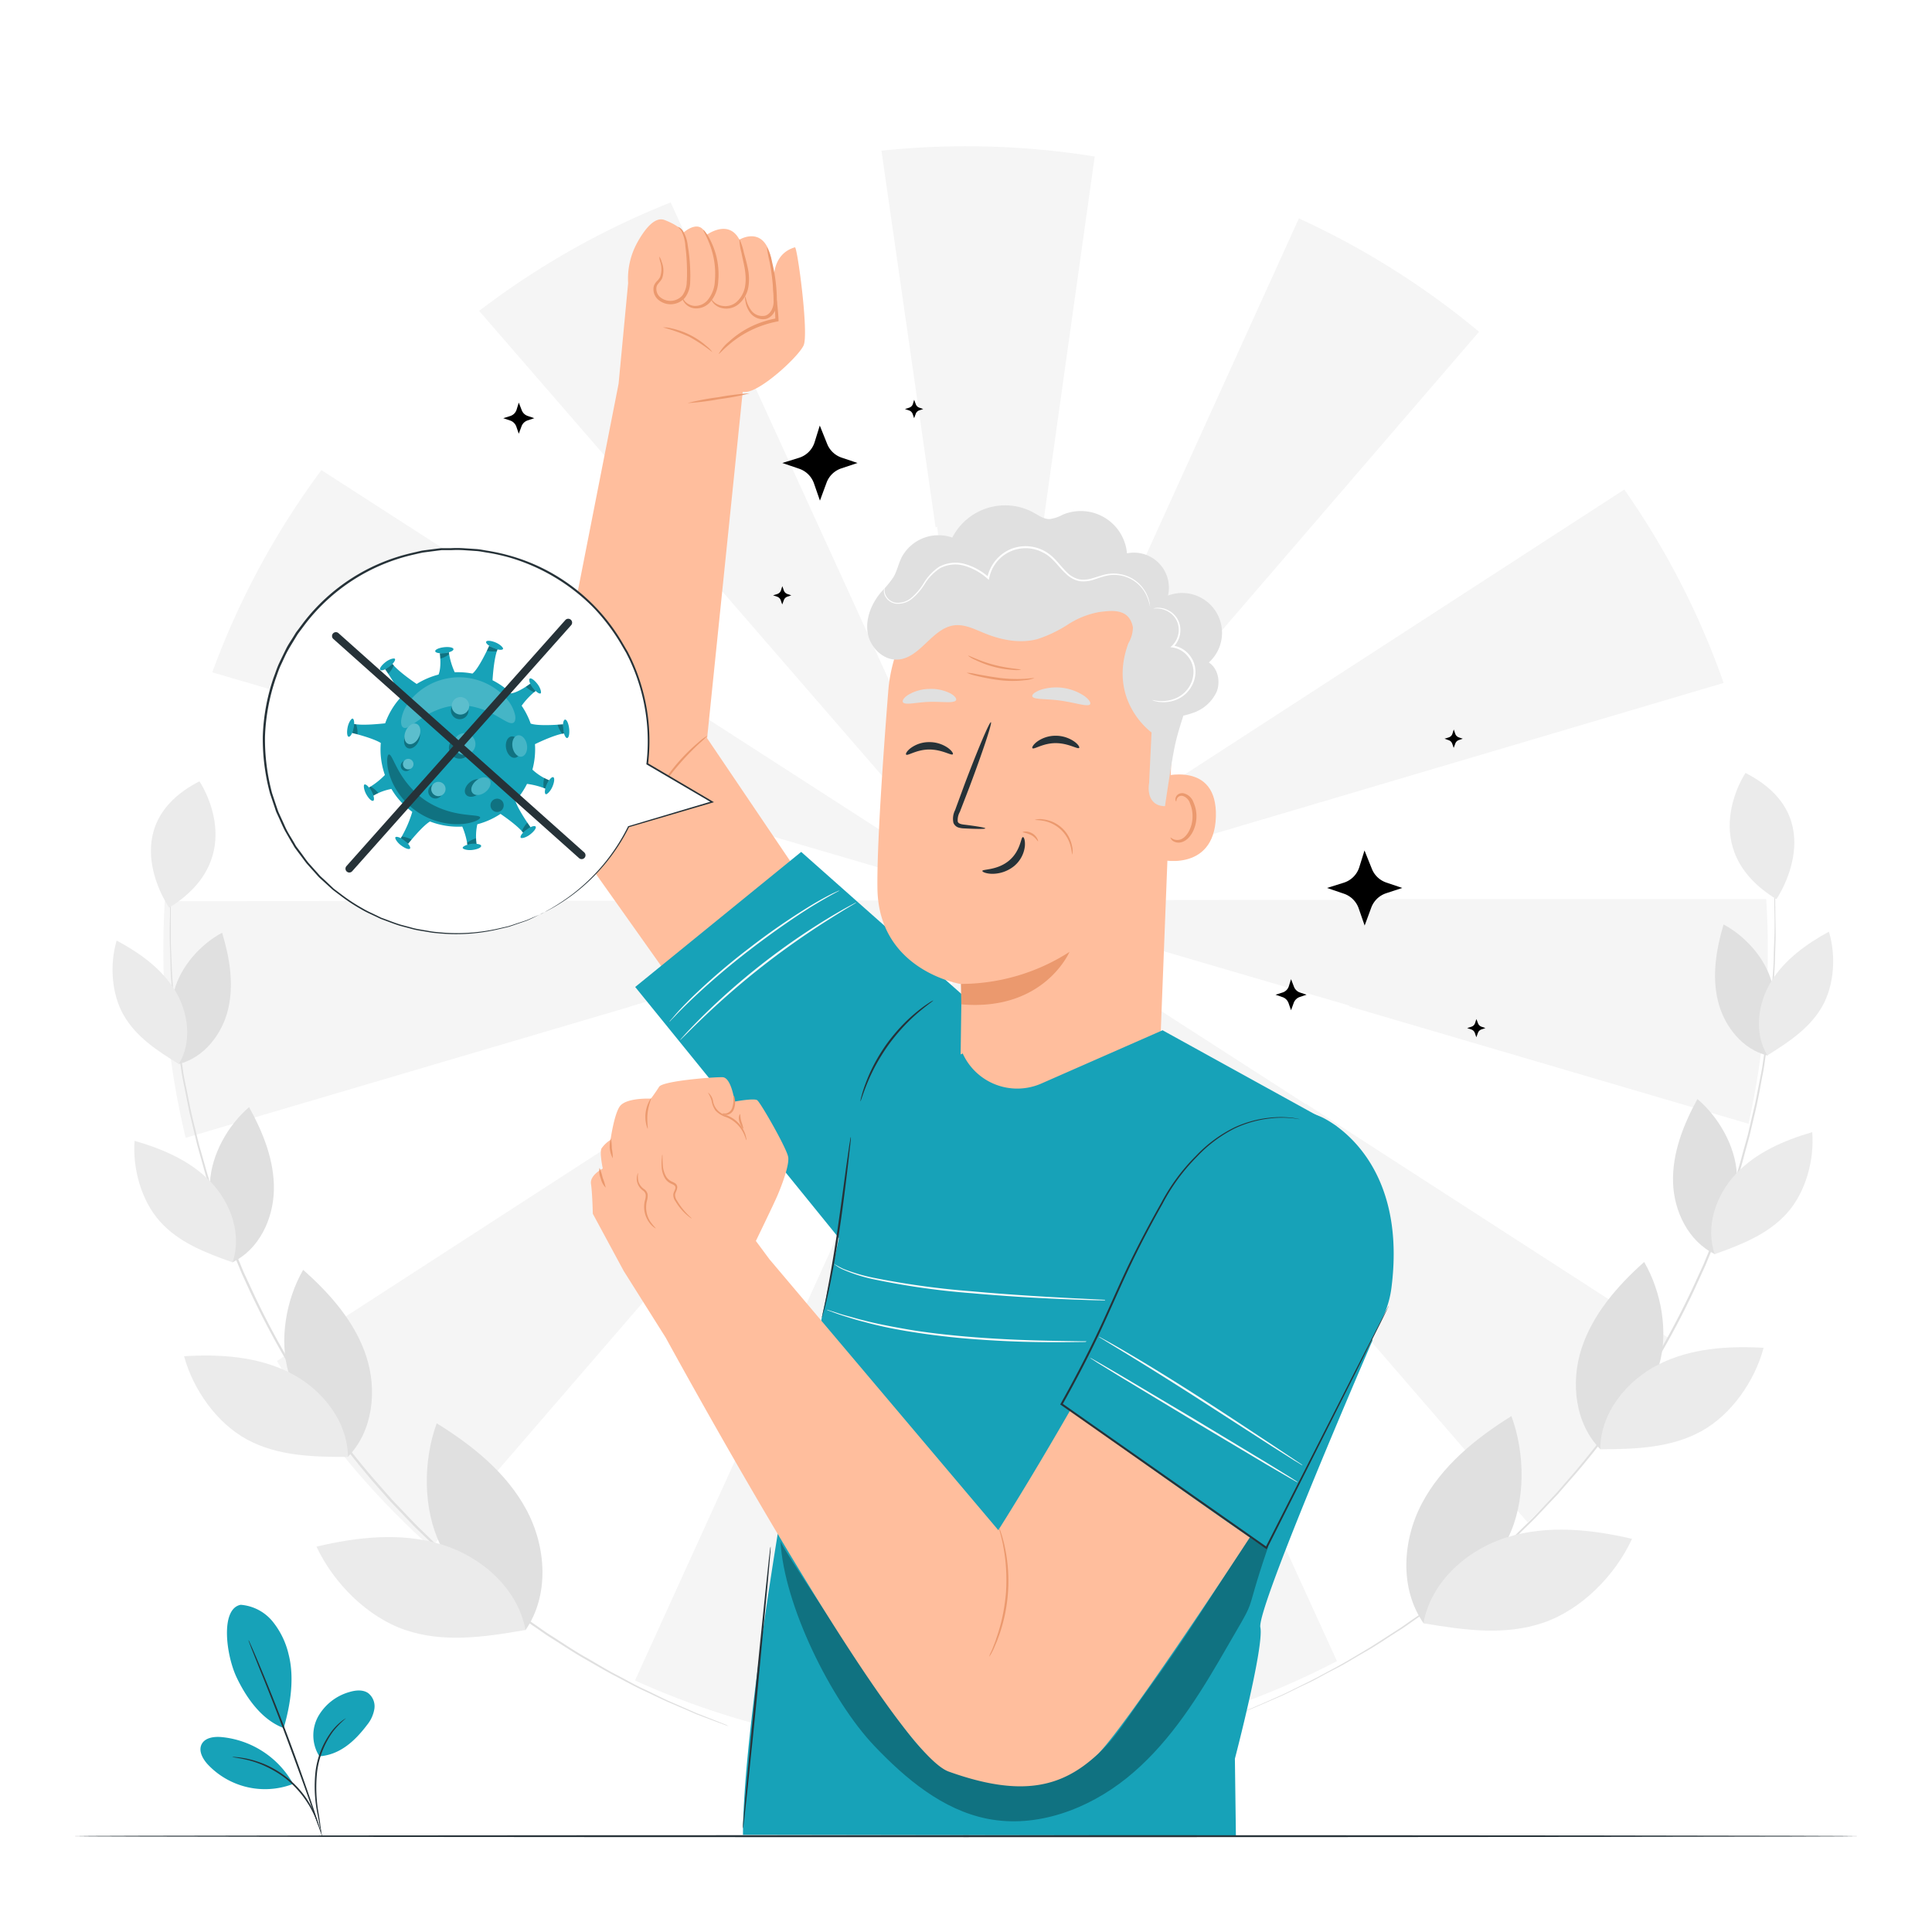 <svg class="animated" id="freepik_stories-winning-the-battle-against-coronavirus" xmlns="http://www.w3.org/2000/svg"
    viewBox="0 0 500 500" version="1.1" xmlns:xlink="http://www.w3.org/1999/xlink" xmlns:svgjs="http://svgjs.com/svgjs">
    <style>
        svg#freepik_stories-winning-the-battle-against-coronavirus:not(.animated) .animable {
            opacity: 0;
        }

        svg#freepik_stories-winning-the-battle-against-coronavirus.animated #freepik--background-complete--inject-69 {
            animation: 1s 1 forwards cubic-bezier(.36, -0.01, .5, 1.38) zoomIn, 6s Infinite linear wind;
            animation-delay: 0s, 1s;
        }

        svg#freepik_stories-winning-the-battle-against-coronavirus.animated #freepik--Character--inject-69 {
            animation: 1s 1 forwards cubic-bezier(.36, -0.01, .5, 1.38) slideUp, 3s Infinite linear wind;
            animation-delay: 0s, 1s;
        }

        svg#freepik_stories-winning-the-battle-against-coronavirus.animated #freepik--Plant--inject-69 {
            animation: 1s 1 forwards cubic-bezier(.36, -0.01, .5, 1.38) slideLeft, 3s Infinite linear wind;
            animation-delay: 0s, 1s;
        }

        svg#freepik_stories-winning-the-battle-against-coronavirus.animated #freepik--Starts--inject-69 {
            animation: 1s 1 forwards cubic-bezier(.36, -0.01, .5, 1.38) slideDown, 3s Infinite linear floating;
            animation-delay: 0s, 1s;
        }

        svg#freepik_stories-winning-the-battle-against-coronavirus.animated #freepik--speech-bubble--inject-69 {
            animation: 1s 1 forwards cubic-bezier(.36, -0.01, .5, 1.38) slideRight, 6s Infinite linear heartbeat;
            animation-delay: 0s, 1s;
        }

        @keyframes zoomIn {
            0% {
                opacity: 0;
                transform: scale(0.5);
            }

            100% {
                opacity: 1;
                transform: scale(1);
            }
        }

        @keyframes wind {
            0% {
                transform: rotate(0deg);
            }

            25% {
                transform: rotate(1deg);
            }

            75% {
                transform: rotate(-1deg);
            }
        }

        @keyframes slideUp {
            0% {
                opacity: 0;
                transform: translateY(30px);
            }

            100% {
                opacity: 1;
                transform: inherit;
            }
        }

        @keyframes slideLeft {
            0% {
                opacity: 0;
                transform: translateX(-30px);
            }

            100% {
                opacity: 1;
                transform: translateX(0);
            }
        }

        @keyframes slideDown {
            0% {
                opacity: 0;
                transform: translateY(-30px);
            }

            100% {
                opacity: 1;
                transform: translateY(0);
            }
        }

        @keyframes floating {
            0% {
                opacity: 1;
                transform: translateY(0px);
            }

            50% {
                transform: translateY(-10px);
            }

            100% {
                opacity: 1;
                transform: translateY(0px);
            }
        }

        @keyframes slideRight {
            0% {
                opacity: 0;
                transform: translateX(30px);
            }

            100% {
                opacity: 1;
                transform: translateX(0);
            }
        }

        @keyframes heartbeat {
            0% {
                transform: scale(1);
            }

            10% {
                transform: scale(1.1);
            }

            30% {
                transform: scale(1);
            }

            40% {
                transform: scale(1);
            }

            50% {
                transform: scale(1.1);
            }

            60% {
                transform: scale(1);
            }

            100% {
                transform: scale(1);
            }
        }
    </style>
    <g id="freepik--background-complete--inject-69" class="animable" style="transform-origin: 251.773px 244.849px;">
        <polygon points="256.31 232.97 256.31 232.98 256.34 232.98 256.31 232.97"
            style="fill: none; transform-origin: 256.325px 232.975px;" id="el7js5b2ve2i" class="animable"></polygon>
        <polygon points="256.23 232.97 256.3 232.98 256.25 232.95 256.23 232.97"
            style="fill: none; transform-origin: 256.265px 232.965px;" id="elkluvalcow3" class="animable"></polygon>
        <polygon points="256.14 232.92 256.1 232.98 256.22 232.98 256.14 232.92"
            style="fill: none; transform-origin: 256.16px 232.95px;" id="eluxxgrbcb8hn" class="animable"></polygon>
        <polygon points="256.04 232.91 256.06 232.9 256.03 232.89 256.04 232.91"
            style="fill: none; transform-origin: 256.045px 232.9px;" id="eldvvjx202a1" class="animable"></polygon>
        <polygon points="256.02 232.75 256.02 232.76 256.04 232.77 256.02 232.75"
            style="fill: none; transform-origin: 256.03px 232.76px;" id="elxwvmgdiu2ag" class="animable"></polygon>
        <polygon points="256.29 232.91 256.27 232.92 256.29 232.94 256.29 232.91"
            style="fill: none; transform-origin: 256.28px 232.925px;" id="elv3hugkebp5" class="animable"></polygon>
        <polygon points="255.99 232.94 255.98 232.87 255.65 232.78 255.95 232.97 255.99 232.94"
            style="fill: none; transform-origin: 255.82px 232.875px;" id="eljpjv3htfdtp" class="animable"></polygon>
        <polygon points="256 232.88 255.99 232.94 256.04 232.91 256 232.88"
            style="fill: none; transform-origin: 256.015px 232.91px;" id="elba66ihnum2i" class="animable"></polygon>
        <polygon points="256.26 232.88 256.22 232.89 256.25 232.91 256.26 232.88"
            style="fill: none; transform-origin: 256.24px 232.895px;" id="elj5mopu8k2v" class="animable"></polygon>
        <polygon points="256.23 232.95 256.21 232.94 256.22 232.97 256.23 232.95"
            style="fill: none; transform-origin: 256.22px 232.955px;" id="ell8fnuw6q0v" class="animable"></polygon>
        <path d="M228.12,39l14,97.43.4-.06,13.62,95.49,13.51-95.51.21,0,13.45-95.85A209.68,209.68,0,0,0,228.12,39Z"
            style="fill: rgb(245, 245, 245); transform-origin: 255.715px 134.854px;" id="el6zbjedkqv65"
            class="animable"></path>
        <path d="M382.78,85.86a208.07,208.07,0,0,0-46.63-29.33l-39.79,87.65.22.1-40.22,88.4Z"
            style="fill: rgb(245, 245, 245); transform-origin: 319.57px 144.605px;" id="eltm1755io4kg" class="animable">
        </path>
        <path
            d="M162.83,205.6h0l92.58,27.11h-.36l.89.26h0l0,0v0l.07,0v0h0v0l0,0,0-.06.08.06h-.12l.06.05,0,0v0h0l.06,0v0l0,0h0l-.05,0,.37.17-.31-.2,93.13,27.26-.06.2,103.34,30.38a208.59,208.59,0,0,0,5-45.22c0-4.33-.15-8.63-.41-12.9H353.41v.16l-97,.11h0l0,0,0-.09.42-.13-.35.23.86-.25h-.42l189.16-56a206.72,206.72,0,0,0-25.71-50.05L256.79,232.71h-.33l.14-.16-.25.16h0v0l0,0,.09-.53-.18.4,0,.13-.12.08,0-.08H256v-.13l-.15-.34.06.43,0,0h0l-.2-.13.1.12h-.32l-172.31-111A206.91,206.91,0,0,0,54.94,174ZM256.31,233h0Zm-.08,0,0,0,.05,0Zm.06-.08v0l0,0Zm0,0v0l0,0Zm0,.07v0Zm-.19,0v0h0Zm0-.16,0,0h0Zm0,.13,0,0-.05,0Zm0,0v.07l0,0-.3-.19Z"
            style="fill: rgb(245, 245, 245); transform-origin: 256.225px 206.245px;" id="elgq0eakmspif"
            class="animable"></path>
        <path d="M192.36,159.32h0l63.53,73.31-40.3-88.29,0,0L173.57,52.39A207.53,207.53,0,0,0,124,80.46Z"
            style="fill: rgb(245, 245, 245); transform-origin: 189.945px 142.51px;" id="elcrugrp19zrg" class="animable">
        </path>
        <path d="M338,285.68l-.06.08-81.39-52.41L320,306.56l-.15.14L395.36,394a208.59,208.59,0,0,0,36.41-47.77Z"
            style="fill: rgb(245, 245, 245); transform-origin: 344.16px 313.675px;" id="elxvhm4ujwq9" class="animable">
        </path>
        <polygon points="256.28 233.18 256.26 233.17 256.28 233.19 256.28 233.18"
            style="fill: rgb(245, 245, 245); transform-origin: 256.27px 233.18px;" id="elw4bypdq57l" class="animable">
        </polygon>
        <polygon
            points="256.05 233 256.04 233.03 256 233 256.01 233.08 256.02 233.07 256.02 233.07 256.08 233.06 256.05 233.03 256.07 233.01 256.09 233.01 256.08 233 256.1 232.98 256 232.98 256.05 233"
            style="fill: rgb(245, 245, 245); transform-origin: 256.05px 233.03px;" id="el3qlw66dprrc" class="animable">
        </polygon>
        <polygon points="255.97 233.09 255.99 232.99 255.96 232.98 255.58 233.2 255.97 233.09"
            style="fill: rgb(245, 245, 245); transform-origin: 255.785px 233.09px;" id="elrlemxpqsxra" class="animable">
        </polygon>
        <path d="M255.74,233.39l-81.18,52.67-.19-.3L71.68,352.22a208.74,208.74,0,0,0,39.92,48.29l93.19-107.95Z"
            style="fill: rgb(245, 245, 245); transform-origin: 163.71px 316.95px;" id="el4o3o4ab8aug" class="animable">
        </path>
        <path d="M162.88,260.54,255.93,233l-213.28.23q-.37,6.15-.38,12.4a208.4,208.4,0,0,0,5.78,48.83l114.84-33.88Z"
            style="fill: rgb(245, 245, 245); transform-origin: 149.1px 263.73px;" id="elka798xc1yb" class="animable">
        </path>
        <path d="M255.88,233.72,164.34,434.91A206.31,206.31,0,0,0,225,451.85Z"
            style="fill: rgb(245, 245, 245); transform-origin: 210.11px 342.785px;" id="eldis83xvktmf" class="animable">
        </path>
        <polygon points="256.3 233.03 256.28 233.04 256.3 233.07 256.3 233.03"
            style="fill: rgb(245, 245, 245); transform-origin: 256.29px 233.05px;" id="elb5330zt6f2v" class="animable">
        </polygon>
        <path d="M256.4,233.7,287.26,450A206.41,206.41,0,0,0,346,429.89Z"
            style="fill: rgb(245, 245, 245); transform-origin: 301.2px 341.85px;" id="el9il21u4wn1g" class="animable">
        </path>
        <polygon points="256.05 233.35 256.15 234.08 256.25 233.37 256.15 233.14 256.05 233.35"
            style="fill: rgb(245, 245, 245); transform-origin: 256.15px 233.61px;" id="el120qzg9b7p4c" class="animable">
        </polygon>
        <polygon points="256.26 233.05 256.25 233.06 256.27 233.06 256.26 233.05"
            style="fill: rgb(245, 245, 245); transform-origin: 256.26px 233.055px;" id="elfxz3u5cbcu9" class="animable">
        </polygon>
        <path
            d="M188.56,446.75l-.69-.23-2-.75-3.26-1.22-2.08-.79c-.73-.29-1.5-.64-2.33-1l-5.47-2.35c-2-.89-4.11-1.95-6.4-3s-4.69-2.4-7.24-3.73-5.18-2.89-8-4.5-5.56-3.45-8.52-5.31c-1.49-.91-2.92-2-4.42-3s-3-2.08-4.54-3.19l-4.58-3.47c-.77-.59-1.56-1.17-2.33-1.78l-2.31-1.9c-1.54-1.28-3.13-2.55-4.69-3.89l-4.68-4.17c-1.6-1.38-3.11-2.91-4.67-4.41s-3.17-3-4.67-4.63l-4.64-4.86-4.52-5.13a227,227,0,0,1-17.15-22.76,225.8,225.8,0,0,1-13.92-24.88c-1-2.08-1.93-4.16-2.88-6.21L60,323.38c-.89-2-1.6-4.11-2.36-6.14s-1.53-4-2.15-6.05-1.29-4-1.93-6-1.12-4-1.67-5.87q-.41-1.46-.81-2.88c-.25-1-.46-1.91-.69-2.85q-.68-2.85-1.33-5.59c-.4-1.84-.73-3.66-1.09-5.44s-.73-3.52-1-5.25c-.5-3.46-1.12-6.76-1.42-10s-.76-6.2-.91-9.08-.47-5.58-.5-8.12-.18-4.91-.2-7.09,0-4.16.06-6c0-.89,0-1.74,0-2.53s.08-1.53.12-2.22c.08-1.37.14-2.53.19-3.48s.1-1.64.13-2.14.06-.72.06-.72,0,.24,0,.73,0,1.21-.07,2.14-.09,2.1-.14,3.47q0,1-.09,2.22c0,.8,0,1.64,0,2.53,0,1.79,0,3.78,0,6s.16,4.54.24,7.07.33,5.24.53,8.11.58,5.89.95,9.07,1,6.47,1.46,9.92c.24,1.73.64,3.46,1,5.24s.7,3.59,1.1,5.43.89,3.68,1.34,5.57c.23.94.45,1.89.7,2.85s.54,1.9.81,2.86c.56,1.92,1.08,3.89,1.68,5.85S55.33,309,56,311s1.41,4,2.15,6,1.47,4.09,2.36,6.12l2.58,6.18,2.88,6.2a210.36,210.36,0,0,0,31,47.51l4.51,5.13,4.62,4.85c1.5,1.63,3.11,3.12,4.65,4.63s3.06,3,4.66,4.4l4.66,4.17c1.56,1.35,3.14,2.62,4.68,3.9l2.3,1.89c.77.62,1.55,1.2,2.32,1.79l4.56,3.47c1.52,1.11,3,2.15,4.52,3.2s2.92,2.09,4.41,3c2.94,1.86,5.7,3.76,8.49,5.33s5.35,3.2,7.91,4.52,4.9,2.69,7.21,3.76,4.4,2.16,6.37,3.07l5.45,2.38c.82.36,1.59.71,2.32,1l2.07.81,3.24,1.27,2,.8Z"
            style="fill: rgb(224, 224, 224); transform-origin: 116.246px 336.34px;" id="elx5otrtkoy2i" class="animable">
        </path>
        <path
            d="M136,421.87c6.2-9,5.41-21.47.27-31.08s-14-16.73-23.25-22.44c-3.56,9.77-3.59,22.25,1,31.57s12.88,15.57,21.94,21.95"
            style="fill: rgb(224, 224, 224); transform-origin: 125.421px 395.11px;" id="el7cyofvnk0bn" class="animable">
        </path>
        <path
            d="M136,421.86c-1.95-10.72-11.35-19-21.78-22.17s-21.71-1.95-32.31.58c4.39,9.42,13.2,18.27,23,21.58s20.12,1.91,31,0"
            style="fill: rgb(235, 235, 235); transform-origin: 108.955px 410.816px;" id="el098kodw453du"
            class="animable"></path>
        <path
            d="M90,377.05c6.53-6.64,7.69-17.29,4.76-26.13s-9.32-16.12-16.31-22.28c-4.43,7.71-6.27,18.21-3.73,26.73s8.58,15,15.28,21.68"
            style="fill: rgb(224, 224, 224); transform-origin: 84.924px 352.845px;" id="ellk3n6mp4hys"
            class="animable"></path>
        <path
            d="M90.05,377.05c-.08-9.31-6.79-17.66-15.12-21.83s-18-4.81-27.29-4.23c2.32,8.58,8.45,17.31,16.27,21.54s16.67,4.54,26.14,4.52"
            style="fill: rgb(235, 235, 235); transform-origin: 68.845px 363.929px;" id="el3wqm8410ai5" class="animable">
        </path>
        <path
            d="M60.15,326.69C67,323.38,70.72,315.55,70.88,308s-2.75-14.86-6.42-21.47C59,291.22,54.72,298.76,54.35,306s2.49,13.79,5.8,20.73"
            style="fill: rgb(224, 224, 224); transform-origin: 62.602px 306.63px;" id="el16shuw7kjvn" class="animable">
        </path>
        <path
            d="M60.18,326.69c2.47-7.14-.4-15.34-5.63-20.8s-12.45-8.56-19.72-10.64c-.55,7.19,1.76,15.53,6.59,20.89s11.51,8,18.76,10.55"
            style="fill: rgb(235, 235, 235); transform-origin: 47.914px 310.97px;" id="elzpb25mjazk" class="animable">
        </path>
        <path
            d="M46.26,275.36c6.5-1.6,11.23-7.67,12.78-14.18s.38-13.39-1.56-19.79c-5.62,3-10.72,8.77-12.38,14.94s-.42,12.41,1.16,19"
            style="fill: rgb(224, 224, 224); transform-origin: 52.034px 258.375px;" id="eloyusja59k6" class="animable">
        </path>
        <path
            d="M46.28,275.37c3.47-5.72,2.52-13.36-1-19.06s-9.18-9.74-15.09-12.89c-1.82,6.12-1.37,13.78,1.82,19.32s8.47,9.07,14.27,12.63"
            style="fill: rgb(235, 235, 235); transform-origin: 38.788px 259.395px;" id="elwo6ddnz09oe"
            class="animable"></path>
        <path d="M43.77,234.91s-14.71-21.09,7.84-32.71C51.61,202.2,65,221.78,43.77,234.91Z"
            style="fill: rgb(235, 235, 235); transform-origin: 47.416px 218.555px;" id="elj5cesr9utw" class="animable">
        </path>
        <path
            d="M316,445.26s.23-.11.67-.29l2-.81,3.23-1.29,2.07-.81c.73-.31,1.49-.66,2.31-1l5.44-2.41c2-.92,4.08-2,6.36-3.11s4.65-2.44,7.19-3.79,5.14-2.93,7.89-4.56,5.53-3.5,8.47-5.37c1.48-.93,2.9-2,4.38-3s3-2.09,4.51-3.21l4.54-3.49c.77-.6,1.55-1.18,2.32-1.8l2.28-1.91c1.53-1.29,3.11-2.57,4.66-3.92l4.64-4.19c1.6-1.39,3.09-2.92,4.64-4.43s3.14-3,4.63-4.65l4.59-4.87,4.49-5.15a228,228,0,0,0,17-22.79A229.34,229.34,0,0,0,438,333.47l2.85-6.21,2.55-6.19c.87-2,1.57-4.11,2.32-6.13s1.52-4,2.13-6.05,1.28-4,1.91-6,1.1-3.93,1.65-5.86c.27-1,.53-1.92.8-2.87s.45-1.91.68-2.85q.66-2.84,1.31-5.58c.4-1.84.72-3.65,1.08-5.43s.72-3.52.95-5.25c.5-3.45,1.12-6.74,1.41-9.93s.75-6.19.9-9.06.47-5.58.5-8.12.18-4.9.21-7.07,0-4.16-.05-5.95c0-.89,0-1.74,0-2.53s-.07-1.53-.11-2.22c-.06-1.37-.11-2.53-.15-3.47l-.09-2.14c0-.49,0-.73,0-.73s0,.24.06.72.08,1.21.14,2.14.13,2.11.21,3.48c0,.69.08,1.43.13,2.22s0,1.63.05,2.53c0,1.79.06,3.78.09,5.95s-.1,4.54-.16,7.08-.28,5.25-.46,8.13-.52,5.91-.86,9.09-.89,6.49-1.38,10c-.23,1.73-.62,3.47-.94,5.26s-.67,3.6-1.06,5.44-.87,3.7-1.31,5.59c-.22.95-.43,1.91-.68,2.86s-.52,1.92-.79,2.88c-.54,1.93-1,3.9-1.64,5.88s-1.26,3.95-1.91,6-1.39,4-2.11,6.07-1.45,4.11-2.33,6.15l-2.55,6.21-2.85,6.23a210.78,210.78,0,0,1-30.83,47.78q-2.28,2.59-4.5,5.16l-4.62,4.88c-1.49,1.64-3.1,3.13-4.64,4.65s-3.06,3-4.65,4.43l-4.66,4.19c-1.56,1.36-3.14,2.63-4.68,3.92l-2.29,1.91c-.77.62-1.56,1.2-2.33,1.8l-4.56,3.49c-1.51,1.11-3,2.15-4.52,3.2s-2.92,2.11-4.41,3c-2.95,1.87-5.7,3.78-8.49,5.35S348,430.71,345.4,432s-4.91,2.7-7.22,3.76-4.4,2.16-6.38,3.07l-5.47,2.37c-.82.35-1.59.7-2.32,1l-2.08.8-3.25,1.24-2,.76C316.22,445.19,316,445.26,316,445.26Z"
            style="fill: rgb(224, 224, 224); transform-origin: 387.767px 334.545px;" id="elxqnf7937e5" class="animable">
        </path>
        <path
            d="M368.43,420.11c-6.25-8.93-5.52-21.44-.42-31.07s13.88-16.8,23.14-22.55c3.61,9.75,3.7,22.23-.88,31.56s-12.8,15.65-21.84,22.06"
            style="fill: rgb(224, 224, 224); transform-origin: 378.876px 393.3px;" id="eli1bawgedr5b" class="animable">
        </path>
        <path
            d="M368.39,420.11c1.9-10.74,11.26-19.07,21.68-22.28s21.69-2.06,32.3.42c-4.34,9.45-13.1,18.34-22.94,21.7s-20.11,2-31,.16"
            style="fill: rgb(235, 235, 235); transform-origin: 395.38px 408.936px;" id="elj0a4m578ndg" class="animable">
        </path>
        <path
            d="M414.19,375.08c-6.57-6.62-7.77-17.26-4.88-26.11s9.24-16.17,16.2-22.37c4.46,7.69,6.35,18.19,3.85,26.72s-8.5,15-15.17,21.76"
            style="fill: rgb(224, 224, 224); transform-origin: 419.152px 350.84px;" id="el5bfh8uhxwi7" class="animable">
        </path>
        <path
            d="M414.15,375.08c0-9.32,6.71-17.7,15-21.92s18-4.89,27.27-4.35c-2.28,8.59-8.36,17.35-16.16,21.61s-16.65,4.62-26.12,4.66"
            style="fill: rgb(235, 235, 235); transform-origin: 435.28px 361.865px;" id="el5l2hm1yhk1d" class="animable">
        </path>
        <path
            d="M443.8,324.56c-6.81-3.27-10.62-11.08-10.82-18.63s2.68-14.88,6.31-21.5c5.5,4.66,9.8,12.17,10.21,19.38s-2.42,13.8-5.7,20.75"
            style="fill: rgb(224, 224, 224); transform-origin: 441.255px 304.495px;" id="elrj2a0ljrd9" class="animable">
        </path>
        <path
            d="M443.78,324.57c-2.51-7.13.32-15.35,5.52-20.83S461.71,295.12,469,293c.59,7.19-1.68,15.54-6.49,20.92S451,322,443.78,324.57"
            style="fill: rgb(235, 235, 235); transform-origin: 455.972px 308.785px;" id="el2ypzl4ro6lb"
            class="animable"></path>
        <path
            d="M457.44,273.17c-6.51-1.57-11.26-7.62-12.84-14.12s-.46-13.38,1.46-19.8c5.63,3,10.75,8.72,12.45,14.88s.48,12.41-1.07,19"
            style="fill: rgb(224, 224, 224); transform-origin: 451.591px 256.21px;" id="elt4ne9f158qb" class="animable">
        </path>
        <path
            d="M457.42,273.18c-3.5-5.71-2.58-13.35.9-19.07s9.14-9.78,15-13c1.85,6.11,1.43,13.77-1.72,19.32s-8.44,9.12-14.22,12.71"
            style="fill: rgb(235, 235, 235); transform-origin: 464.815px 257.145px;" id="elcdw18qpyn66"
            class="animable"></path>
        <path d="M459.73,232.71s14.61-21.17-8-32.67C451.74,200,438.46,219.68,459.73,232.71Z"
            style="fill: rgb(235, 235, 235); transform-origin: 456.009px 216.375px;" id="elbbq4qh91xtb"
            class="animable"></path>
    </g>
    <g id="freepik--Character--inject-69" class="animable" style="transform-origin: 249.987px 266.46px;">
        <path
            d="M208.39,228.61,183,191.05l9.21-89.63.75,0c3.85-.06,13.58-9,15-12S206.35,63.86,205.73,64c-6.18,1.79-5.44,8.85-5.44,8.85l-.73-6c-1.83-8.76-8.2-4.82-8.2-4.82-2.86-5.53-8.6-1.16-8.6-1.16-1.59-4.69-6-.57-6-.57s0-1.49-4.76-3.36c-2.61-1-5.28,2.56-7.16,6a19.36,19.36,0,0,0-2.28,10.32l-2.47,26.06-20.8,105.79,56,79,36.39-36.83Z"
            style="fill: rgb(255, 190, 157); transform-origin: 185.485px 170.439px;" id="elq7lhmefsio" class="animable">
        </path>
        <path
            d="M186,91.6a10.65,10.65,0,0,1,2.62-3.15,24,24,0,0,1,8.51-5.07,25.25,25.25,0,0,1,3.87-1l-.35.43c0-2.86-.38-5.31-.46-7.11a8.94,8.94,0,0,1,.12-2.83,15.35,15.35,0,0,1,.41,2.79,63.31,63.31,0,0,1,.77,7.13v.36l-.36.06a26.47,26.47,0,0,0-3.73,1A26.75,26.75,0,0,0,189,88.92C187.09,90.49,186.09,91.69,186,91.6Z"
            style="fill: rgb(235, 153, 110); transform-origin: 193.745px 82.237px;" id="elvqpuyanxqii"
            class="animable"></path>
        <path
            d="M170.62,66.39a4.13,4.13,0,0,1,.62,1.37,6,6,0,0,1,.16,4.14c-.33.92-1.29,1.51-1.48,2.29a2.84,2.84,0,0,0,.78,2.58,4.12,4.12,0,0,0,5.91-.33,6.17,6.17,0,0,0,1.11-3.33c.09-1.19.09-2.39.07-3.5a51.41,51.41,0,0,0-.43-6,9.77,9.77,0,0,0-1-3.8,8.67,8.67,0,0,0-.93-1.11s.59.12,1.21.92a8.91,8.91,0,0,1,1.35,3.9,45.16,45.16,0,0,1,.62,6,33.31,33.31,0,0,1,0,3.59A6.83,6.83,0,0,1,177.3,77a4.91,4.91,0,0,1-7.19.34,3.56,3.56,0,0,1-.89-3.34,3.38,3.38,0,0,1,.89-1.33,3.86,3.86,0,0,0,.73-1,6.17,6.17,0,0,0,.07-3.8A5.89,5.89,0,0,1,170.62,66.39Z"
            style="fill: rgb(235, 153, 110); transform-origin: 173.885px 68.722px;" id="elxfstyzzec6f"
            class="animable"></path>
        <path
            d="M176.61,77c.07,0,.16.37.59.9a3.69,3.69,0,0,0,2.42,1.26,4.21,4.21,0,0,0,3.6-1.6A8.27,8.27,0,0,0,185,72.78a21.06,21.06,0,0,0-1.33-9.53c-.88-2.35-1.76-3.65-1.65-3.73s1.17,1.13,2.22,3.49a19.35,19.35,0,0,1,1.63,9.85,8.68,8.68,0,0,1-2,5.23,4.81,4.81,0,0,1-4.29,1.69,3.8,3.8,0,0,1-2.61-1.69C176.53,77.44,176.57,77,176.61,77Z"
            style="fill: rgb(235, 153, 110); transform-origin: 181.274px 69.667px;" id="eldegqhwyp87" class="animable">
        </path>
        <path
            d="M184.12,77.49c.06,0,.24.28.69.69a4.15,4.15,0,0,0,2.3,1,4.41,4.41,0,0,0,3.47-1,6.93,6.93,0,0,0,2.23-4c.58-3.31-.52-6.43-.9-8.67a16.31,16.31,0,0,1-.57-3.68,15.46,15.46,0,0,1,1.17,3.54c.3,1.11.69,2.41,1,3.92a13.25,13.25,0,0,1,.16,5.06,7.42,7.42,0,0,1-2.59,4.42,4.94,4.94,0,0,1-4.07,1,4.13,4.13,0,0,1-2.45-1.4C184.15,77.88,184.08,77.5,184.12,77.49Z"
            style="fill: rgb(235, 153, 110); transform-origin: 188.975px 70.848px;" id="elr3o6gf8ku1" class="animable">
        </path>
        <path
            d="M192.85,76.72c.07,0,.15.38.34,1.06a7.6,7.6,0,0,0,1.26,2.6A3.59,3.59,0,0,0,198,81.71c1.42-.39,2.33-2.19,2.2-4a57.86,57.86,0,0,0-1-9.81,36.48,36.48,0,0,1-.75-4,13.28,13.28,0,0,1,1.36,3.91,43.43,43.43,0,0,1,1.25,9.94c.14,2-.88,4.29-2.86,4.8A4.18,4.18,0,0,1,194,80.75a6.61,6.61,0,0,1-1.1-2.9A2.34,2.34,0,0,1,192.85,76.72Z"
            style="fill: rgb(235, 153, 110); transform-origin: 196.938px 73.256px;" id="el6qaniay2ewr"
            class="animable"></path>
        <path
            d="M170.05,205.15a14.14,14.14,0,0,1,1.43-2.54,48.45,48.45,0,0,1,9.29-10.51,12.07,12.07,0,0,1,2.35-1.72,25.65,25.65,0,0,1-2.11,2c-1.31,1.21-3.07,2.94-4.88,5s-3.3,4-4.35,5.46A20.29,20.29,0,0,1,170.05,205.15Z"
            style="fill: rgb(235, 153, 110); transform-origin: 176.585px 197.765px;" id="elazyriqblds4"
            class="animable"></path>
        <polygon points="259.74 266.93 207.35 220.47 164.39 255.43 225.29 330.5 259.74 266.93"
            style="fill: rgb(23, 162, 184); transform-origin: 212.065px 275.485px;" id="el54a5tp5r07t" class="animable">
        </polygon>
        <path
            d="M173.22,264.46a3.16,3.16,0,0,1,.34-.46c.29-.32.64-.73,1.07-1.23.91-1.08,2.33-2.56,4.12-4.36a166,166,0,0,1,15-12.93A175.83,175.83,0,0,1,210,234.25c2.17-1.31,4-2.27,5.24-2.91.64-.31,1.15-.53,1.49-.68a1.93,1.93,0,0,1,.53-.2,3,3,0,0,1-.49.29l-1.43.77c-1.23.69-3,1.7-5.15,3-4.28,2.67-10.05,6.61-16.16,11.32a190.74,190.74,0,0,0-15,12.79c-1.82,1.75-3.27,3.19-4.23,4.22l-1.14,1.17A2.39,2.39,0,0,1,173.22,264.46Z"
            style="fill: rgb(250, 250, 250); transform-origin: 195.24px 247.46px;" id="els1kjgbgznjh" class="animable">
        </path>
        <path
            d="M221.63,233.54a2.87,2.87,0,0,1-.49.34l-1.45.88c-1.26.75-3.07,1.87-5.29,3.27-4.45,2.8-10.46,6.86-16.78,11.79s-11.72,9.79-15.52,13.42c-1.9,1.81-3.41,3.3-4.45,4.35l-1.21,1.18a2.87,2.87,0,0,1-.44.39s.11-.17.37-.46l1.14-1.26c1-1.08,2.47-2.61,4.34-4.47a179.16,179.16,0,0,1,32.35-25.26c2.25-1.36,4.1-2.42,5.39-3.12l1.5-.8A2.71,2.71,0,0,1,221.63,233.54Z"
            style="fill: rgb(250, 250, 250); transform-origin: 198.815px 251.35px;" id="el8cu5b7x1p7t" class="animable">
        </path>
        <path
            d="M184.38,91.16a42.32,42.32,0,0,0-6-4,41.31,41.31,0,0,0-6.8-2.42,6.83,6.83,0,0,1,2.14.23,20.28,20.28,0,0,1,4.89,1.73,19.92,19.92,0,0,1,4.29,2.91A6.81,6.81,0,0,1,184.38,91.16Z"
            style="fill: rgb(235, 153, 110); transform-origin: 177.98px 87.945px;" id="el87fy7ndvjlh" class="animable">
        </path>
        <path
            d="M194,101.8a64.87,64.87,0,0,1-8,1.52,65.6,65.6,0,0,1-8.1,1,65.36,65.36,0,0,1,8-1.52A65.6,65.6,0,0,1,194,101.8Z"
            style="fill: rgb(235, 153, 110); transform-origin: 185.95px 103.06px;" id="eluvihwh86y5i" class="animable">
        </path>
        <path
            d="M229.88,178.87A40,40,0,0,1,269.66,142h2.07c22.33,1.26,33.73,20.93,31.85,43.21l-4,103H248.4l.46-33.5s-21.47-3.3-21.78-24.75C226.93,219.55,228.36,198.19,229.88,178.87Z"
            style="fill: rgb(255, 190, 157); transform-origin: 265.425px 215.105px;" id="elmq1glpykrv" class="animable">
        </path>
        <path d="M248.68,254.64a52.11,52.11,0,0,0,28.1-8.29s-6.58,15.45-28,13.57Z"
            style="fill: rgb(235, 153, 110); transform-origin: 262.73px 253.214px;" id="elfu209wadybb" class="animable">
        </path>
        <path
            d="M234.51,195.29c.38.4,2.7-1.32,6-1.32s5.71,1.64,6.07,1.24c.18-.18-.21-.9-1.27-1.67a8.37,8.37,0,0,0-4.86-1.48,8,8,0,0,0-4.77,1.55C234.66,194.39,234.32,195.11,234.51,195.29Z"
            style="fill: rgb(38, 50, 56); transform-origin: 240.541px 193.705px;" id="elgezwt2as7wn" class="animable">
        </path>
        <path
            d="M267.2,193.64c.39.4,2.71-1.32,6-1.32s5.72,1.65,6.08,1.24c.17-.18-.21-.9-1.27-1.66a8.45,8.45,0,0,0-4.87-1.49,8.15,8.15,0,0,0-4.77,1.55C267.36,192.74,267,193.46,267.2,193.64Z"
            style="fill: rgb(38, 50, 56); transform-origin: 273.233px 192.055px;" id="el08cbzyl39y39" class="animable">
        </path>
        <path
            d="M255,214.38c0-.18-2-.53-5.36-.95-.84-.09-1.64-.25-1.78-.83a4.29,4.29,0,0,1,.55-2.49q1.19-3.06,2.48-6.42c3.44-9.14,5.93-16.65,5.56-16.78s-3.46,7.16-6.9,16.29c-.82,2.25-1.62,4.4-2.37,6.46a4.91,4.91,0,0,0-.43,3.3,2.11,2.11,0,0,0,1.39,1.23,6.19,6.19,0,0,0,1.43.2C252.92,214.56,255,214.57,255,214.38Z"
            style="fill: rgb(38, 50, 56); transform-origin: 251.561px 200.714px;" id="elzdo2o369j7n" class="animable">
        </path>
        <path
            d="M264.72,216.64c-.54,0-.54,3.55-3.6,6.1s-6.87,2.16-6.89,2.66c0,.23.85.69,2.46.74a9,9,0,0,0,5.76-2,7.82,7.82,0,0,0,2.78-5.11C265.36,217.51,265,216.62,264.72,216.64Z"
            style="fill: rgb(38, 50, 56); transform-origin: 259.744px 221.39px;" id="el4glhbt7egdb" class="animable">
        </path>
        <path
            d="M267.17,180.22c.3.9,3.61.56,7.46,1.12s7,1.69,7.49.9c.24-.38-.28-1.24-1.52-2.13a13.11,13.11,0,0,0-11.39-1.55C267.77,179.1,267,179.79,267.17,180.22Z"
            style="fill: rgb(224, 224, 224); transform-origin: 274.662px 180.206px;" id="elabmkjws155k"
            class="animable"></path>
        <path
            d="M233.73,181.8c.72.74,3.49-.07,6.83-.16s6.18.42,6.82-.37c.28-.38-.17-1.13-1.42-1.82a11,11,0,0,0-5.57-1.15,10.87,10.87,0,0,0-5.43,1.58C233.79,180.66,233.41,181.44,233.73,181.8Z"
            style="fill: rgb(224, 224, 224); transform-origin: 240.541px 180.195px;" id="elnwa23e4fiqk"
            class="animable"></path>
        <path d="M300.37,201.11c.37-.16,14.74-4.39,14.3,10.28s-15.08,11.21-15.09,10.79S300.37,201.11,300.37,201.11Z"
            style="fill: rgb(255, 190, 157); transform-origin: 307.13px 211.628px;" id="eln85zpancag" class="animable">
        </path>
        <path
            d="M302.94,216.75c.06,0,.25.19.67.4a2.6,2.6,0,0,0,1.91.1c1.57-.53,3-2.95,3.1-5.59A8.44,8.44,0,0,0,308,208a2.92,2.92,0,0,0-1.86-2,1.3,1.3,0,0,0-1.53.66c-.21.4-.12.69-.2.72s-.31-.26-.17-.86a1.58,1.58,0,0,1,.6-.9,1.88,1.88,0,0,1,1.42-.33,3.6,3.6,0,0,1,2.61,2.35,8.75,8.75,0,0,1,.76,4.12c-.18,2.95-1.78,5.67-3.92,6.22a2.71,2.71,0,0,1-2.32-.46C303,217.11,302.89,216.78,302.94,216.75Z"
            style="fill: rgb(235, 153, 110); transform-origin: 306.287px 211.666px;" id="eliua3rp3ba6a"
            class="animable"></path>
        <path
            d="M250.18,174.1a13.34,13.34,0,0,1,2.57.37c1.57.28,3.74.69,6.15,1a36,36,0,0,0,6.19.21c1.58-.1,2.56-.27,2.58-.19a8.48,8.48,0,0,1-2.55.55,27,27,0,0,1-6.28,0,52.59,52.59,0,0,1-6.17-1.13A12,12,0,0,1,250.18,174.1Z"
            style="fill: rgb(235, 153, 110); transform-origin: 258.925px 175.162px;" id="ela34p2u995fr"
            class="animable"></path>
        <path
            d="M250.55,169.69c.07-.15,2.89,1.37,6.66,2.36s7,1.1,7,1.27a7.18,7.18,0,0,1-2.09.05,25.91,25.91,0,0,1-9.73-2.59A6.65,6.65,0,0,1,250.55,169.69Z"
            style="fill: rgb(235, 153, 110); transform-origin: 257.38px 171.552px;" id="elgub7lrc4eno" class="animable">
        </path>
        <path
            d="M264.64,215.39c0-.06.26-.19.74-.2a3.49,3.49,0,0,1,3.06,1.82c.21.42.24.72.18.74s-.59-1-1.73-1.62A9.31,9.31,0,0,0,264.64,215.39Z"
            style="fill: rgb(235, 153, 110); transform-origin: 266.644px 216.47px;" id="elgynannp7jpo" class="animable">
        </path>
        <path
            d="M267.83,212.17a4.66,4.66,0,0,1,2.21-.11,8.59,8.59,0,0,1,7.4,6.89,4.6,4.6,0,0,1,.05,2.2c-.09,0-.07-.84-.41-2.12a8.93,8.93,0,0,0-7.1-6.61C268.68,212.17,267.84,212.26,267.83,212.17Z"
            style="fill: rgb(235, 153, 110); transform-origin: 272.715px 216.563px;" id="elhd539zvr1vb"
            class="animable"></path>
        <path
            d="M228.24,153a25.71,25.71,0,0,0,3-3.66c.92-1.58,1.28-3.41,2.08-5.05a10.78,10.78,0,0,1,13.13-5.16,15.37,15.37,0,0,1,21.16-6.4c1.26.71,2.52,1.62,4,1.61a9.45,9.45,0,0,0,3.43-1.14,12,12,0,0,1,16.62,10,9.06,9.06,0,0,1,10.61,10.94,10.32,10.32,0,0,1,10.58,17.31c2.39,1.55,3.07,5,2,7.63a10.39,10.39,0,0,1-6.26,5.46,17.17,17.17,0,0,1-2.33.66c-.8,2.49-1.56,4.93-2.09,7.27-.91,4-2.67,16.16-2.67,16.16h0c-3.37,0-4.62-2.69-4.11-6l.63-13.08s-11.47-8.14-6-23.06a8.4,8.4,0,0,0,1.18-4.1c-.93-5.18-5.79-4.34-8.68-4a22.09,22.09,0,0,0-8.08,3.19,34,34,0,0,1-7.85,3.79c-4.53,1.24-9.42.3-13.78-1.49-2.52-1-5.11-2.38-7.82-2.05-5.74.7-8.75,8.38-14.51,8.86-3.88.32-7.36-3.18-7.94-7S225.68,155.9,228.24,153Z"
            style="fill: rgb(224, 224, 224); transform-origin: 270.343px 169.706px;" id="eln5uuei4rixi"
            class="animable"></path>
        <path
            d="M229,152.08s-.06.23-.08.66a3.11,3.11,0,0,0,.59,1.78A3.47,3.47,0,0,0,232,156a5.57,5.57,0,0,0,3.76-1.21A15.36,15.36,0,0,0,239,151a13.54,13.54,0,0,1,4.05-4.32,9,9,0,0,1,6.55-.75,15.74,15.74,0,0,1,6.31,3.47l-.41.15a10.35,10.35,0,0,1,5.78-7.32,10.24,10.24,0,0,1,8.79.24,11.41,11.41,0,0,1,3.34,2.67c.94,1,1.78,2.08,2.73,3a6.62,6.62,0,0,0,3.19,1.8,7.55,7.55,0,0,0,3.47-.32c1.11-.31,2.18-.71,3.26-.95a9.74,9.74,0,0,1,3.16-.18,9.54,9.54,0,0,1,5,2.05,9.48,9.48,0,0,1,3.33,5.65c0,.29.07.51.08.67a1.19,1.19,0,0,1,0,.22,12,12,0,0,0-1.06-3.25,9.21,9.21,0,0,0-7.36-5,9,9,0,0,0-3,.21c-1,.24-2.1.64-3.23,1a8.06,8.06,0,0,1-3.68.35,7.05,7.05,0,0,1-3.43-1.9c-2-1.8-3.42-4.3-6-5.52A9.6,9.6,0,0,0,256,149.63l-.09.43-.33-.28a15.31,15.31,0,0,0-6.1-3.39,8.5,8.5,0,0,0-6.21.67,13.2,13.2,0,0,0-4,4.15,15.48,15.48,0,0,1-3.36,3.84,5.76,5.76,0,0,1-4,1.19,3.68,3.68,0,0,1-2.63-1.62,3,3,0,0,1-.53-1.88A1.86,1.86,0,0,1,229,152.08Z"
            style="fill: rgb(255, 255, 255); transform-origin: 263.19px 149.217px;" id="elq7ni8rx91m" class="animable">
        </path>
        <path
            d="M298.24,181.18c0-.05.54.12,1.53.22a9.31,9.31,0,0,0,4.1-.53,7.59,7.59,0,0,0,4.35-4,7.18,7.18,0,0,0,.63-3.49,6.38,6.38,0,0,0-1.42-3.49,6.2,6.2,0,0,0-4-2.33l-.54-.06.4-.37a5.73,5.73,0,0,0,1.67-5.17,5.36,5.36,0,0,0-2.51-3.6,6.16,6.16,0,0,0-2.86-.89c-.71,0-1.1,0-1.1,0s.09-.05.27-.09a4.73,4.73,0,0,1,.83-.09,5.75,5.75,0,0,1,3,.79,5.64,5.64,0,0,1,2.78,3.79,6.15,6.15,0,0,1-1.76,5.62l-.14-.44a6.74,6.74,0,0,1,4.38,2.5,6.88,6.88,0,0,1,1.52,3.78,7.45,7.45,0,0,1-.71,3.72,7.87,7.87,0,0,1-4.66,4.2,9,9,0,0,1-4.25.38,8.52,8.52,0,0,1-1.13-.26C298.36,181.25,298.23,181.2,298.24,181.18Z"
            style="fill: rgb(255, 255, 255); transform-origin: 303.813px 169.51px;" id="elx8hujhl3zbe" class="animable">
        </path>
        <path
            d="M192.28,474.86c0-.45,0,3.12,0,0,0-25.2,9.67-82,9.67-82,1.09-8,23.2-109.56,23.2-109.56l24-10.66h0a15.5,15.5,0,0,0,20.34,7.78l31.38-13.79,45,24.83,9.31,55.5s-30,69.18-29,74.19-6.59,34-6.59,34l.26,19.9Z"
            style="fill: rgb(23, 162, 184); transform-origin: 273.73px 371.391px;" id="elo447qz1qynm" class="animable">
        </path>
        <g id="elreggfqfjzid">
            <g style="opacity: 0.3; transform-origin: 265.11px 434.256px;" class="animable">
                <path
                    d="M229.64,440.9c6.16,8.9,10.05,15.2,19,18.16,17.11,5.68,22.62,2.55,30.93-1.84,6.87-3.62,11.49-11.66,16.07-17.94,11.95-16.35,17.55-25.92,28.18-42.12l4.4,3.09c-7.28,21.23-1.43,10-12.67,29.46C309,440.93,301.73,452,291.64,460.12s-23.42,13.1-36.13,10.57c-11.55-2.3-21.1-10.31-29.22-18.84C215,440,202.83,415.22,202,398.87,202,400,221.67,429.39,229.64,440.9Z"
                    id="elyxzk5ewylzb" class="animable" style="transform-origin: 265.11px 434.256px;"></path>
            </g>
        </g>
        <path
            d="M212.73,341a1.46,1.46,0,0,1,.06-.48c.08-.37.18-.81.29-1.35.27-1.16.63-2.86,1-5,.82-4.2,1.81-10,2.75-16.5s1.7-12.34,2.29-16.58c.3-2.06.54-3.76.72-5,.1-.54.17-1,.23-1.36a1.6,1.6,0,0,1,.12-.47,1.76,1.76,0,0,1,0,.48c0,.38-.08.83-.13,1.38-.15,1.27-.33,3-.56,5-.5,4.26-1.2,10.14-2.15,16.61s-2,12.31-2.9,16.5c-.46,2.1-.87,3.79-1.2,4.94-.15.53-.28,1-.38,1.33A2.28,2.28,0,0,1,212.73,341Z"
            style="fill: rgb(38, 50, 56); transform-origin: 216.468px 317.63px;" id="el4sywgbuku4p" class="animable">
        </path>
        <path
            d="M192.28,473.21a3.89,3.89,0,0,1,0-.75c0-.54.09-1.25.16-2.13.16-1.91.4-4.56.68-7.83.64-6.65,1.5-15.75,2.46-25.8s1.93-19.14,2.61-25.79c.35-3.25.64-5.91.84-7.81.11-.88.2-1.58.26-2.12a3.77,3.77,0,0,1,.13-.73,5.16,5.16,0,0,1,0,.74c0,.54-.1,1.25-.16,2.13-.17,1.91-.4,4.57-.69,7.83-.63,6.65-1.5,15.75-2.45,25.8s-1.94,19.14-2.61,25.79c-.35,3.25-.64,5.91-.85,7.81-.11.88-.19,1.58-.26,2.12A3.87,3.87,0,0,1,192.28,473.21Z"
            style="fill: rgb(38, 50, 56); transform-origin: 195.848px 436.73px;" id="ell786390tm5" class="animable">
        </path>
        <path
            d="M288.22,336.53a3.63,3.63,0,0,1-.75,0h-2.14c-1.86,0-4.55-.1-7.88-.22-6.65-.26-15.84-.71-26-1.63A194.65,194.65,0,0,1,225.73,331a41.25,41.25,0,0,1-7.51-2.42,10,10,0,0,1-2.46-1.54,27.25,27.25,0,0,0,2.54,1.36,45.84,45.84,0,0,0,7.52,2.24,213.88,213.88,0,0,0,25.71,3.55c10.11.92,19.29,1.43,25.94,1.78l7.87.39,2.14.11A3.86,3.86,0,0,1,288.22,336.53Z"
            style="fill: rgb(250, 250, 250); transform-origin: 251.99px 331.795px;" id="elm7m01o69vv" class="animable">
        </path>
        <path
            d="M282.72,347.2a5.54,5.54,0,0,1-.71.05l-2,.06c-1.76,0-4.31.07-7.47.05-6.31,0-15-.24-24.63-1.14-4.8-.46-9.35-1.08-13.47-1.77s-7.8-1.51-10.84-2.36c-1.53-.37-2.9-.8-4.1-1.17s-2.23-.69-3.05-1l-1.91-.7a3.5,3.5,0,0,1-.65-.28,4.05,4.05,0,0,1,.69.18l1.93.61c.83.29,1.87.6,3.08.92s2.57.74,4.1,1.1c3.05.8,6.73,1.51,10.83,2.23s8.65,1.27,13.44,1.73c9.57.9,18.28,1.17,24.58,1.29l7.47.12,2,0A3,3,0,0,1,282.72,347.2Z"
            style="fill: rgb(250, 250, 250); transform-origin: 248.305px 343.152px;" id="elqymvjo76fs" class="animable">
        </path>
        <path
            d="M241.53,258.92c.05.08-1.49,1.1-3.75,3a47.5,47.5,0,0,0-3.77,3.58,52.82,52.82,0,0,0-4.07,4.91,53.93,53.93,0,0,0-3.37,5.4,50.71,50.71,0,0,0-2.21,4.71c-1.11,2.75-1.59,4.53-1.68,4.51a5.79,5.79,0,0,1,.26-1.27,32.09,32.09,0,0,1,1.08-3.37,41.77,41.77,0,0,1,2.13-4.81,47.3,47.3,0,0,1,3.37-5.48,48.39,48.39,0,0,1,4.14-4.93,42.61,42.61,0,0,1,3.88-3.53,32.9,32.9,0,0,1,2.87-2.09A5.85,5.85,0,0,1,241.53,258.92Z"
            style="fill: rgb(38, 50, 56); transform-origin: 232.106px 271.975px;" id="eljgstb7bgy8n" class="animable">
        </path>
        <path
            d="M156,302.42s-.89-4.14-.32-5.22A8.26,8.26,0,0,1,158,295s.93-6.61,2.4-8.67c1.65-2.32,8.06-2,8.06-2s1.16-1.54,2.12-3.07,14.1-2.55,16.41-2.48,3.12,6.31,3.12,6.31,5-.94,5.85-.36,7.46,12.12,8,14.6-2.73,10-2.73,10c-.73,1.77-5.61,11.83-5.61,11.83l3.52,4.75L258.36,396S272,374.65,288,345.29c17.49-32.11,27-56.07,45.93-56.62l21.25,57.73c-4.45,10.86-62.13,99.26-71.21,107.68s-19.5,11.2-38.46,4.4c-13.79-5-63.26-94.11-73.22-112.29h0l-10.87-17.26-8-14.81s-.12-5.45-.47-7.73S156,302.42,156,302.42Z"
            style="fill: rgb(255, 190, 157); transform-origin: 254.052px 370.538px;" id="eltdsarwdzms" class="animable">
        </path>
        <path
            d="M183.2,282.73a3.54,3.54,0,0,1,1.31,2.08,4.53,4.53,0,0,0,3.69,3.87,8.16,8.16,0,0,1,4.33,4,6.78,6.78,0,0,1,.57,1.72,1.51,1.51,0,0,1,.05.67c-.1,0-.23-.92-.94-2.22a8.43,8.43,0,0,0-4.21-3.72,6.41,6.41,0,0,1-2.84-1.73,6.15,6.15,0,0,1-1-2.52A8.82,8.82,0,0,0,183.2,282.73Z"
            style="fill: rgb(235, 153, 110); transform-origin: 188.183px 288.9px;" id="elvb5h3d6avjk" class="animable">
        </path>
        <path
            d="M187,288.15c0-.08.39.09.93,0a2.18,2.18,0,0,0,1.53-1.36,6.28,6.28,0,0,0,.36-2.23c0-.6,0-1,.07-1s.21.34.3,1a4.88,4.88,0,0,1-.25,2.45,2.34,2.34,0,0,1-2,1.54C187.27,288.53,186.94,288.19,187,288.15Z"
            style="fill: rgb(235, 153, 110); transform-origin: 188.62px 286.055px;" id="eloyspcic763" class="animable">
        </path>
        <path
            d="M192.31,292.1c-.12,0-.57-.7-.95-1.76a2.82,2.82,0,0,1-.09-1.47c.09-.37.22-.57.28-.55s0,.89.3,1.86S192.47,292.06,192.31,292.1Z"
            style="fill: rgb(235, 153, 110); transform-origin: 191.782px 290.209px;" id="elksd6wmbzc8h"
            class="animable"></path>
        <path d="M167.61,292.15a8.63,8.63,0,0,1,.87-7.94c.15.07-.66,1.72-.89,3.92S167.77,292.12,167.61,292.15Z"
            style="fill: rgb(235, 153, 110); transform-origin: 167.759px 288.18px;" id="elgnzkvwmrw1l" class="animable">
        </path>
        <path d="M158.6,299.76a6.48,6.48,0,0,1-.5-5.12,13.5,13.5,0,0,1,.24,2.56A14.06,14.06,0,0,1,158.6,299.76Z"
            style="fill: rgb(235, 153, 110); transform-origin: 158.195px 297.2px;" id="el85ced1gx62w" class="animable">
        </path>
        <path
            d="M156.75,307.36a4.94,4.94,0,0,1-1.28-2.4,4.87,4.87,0,0,1-.31-2.71,13.65,13.65,0,0,1,.81,2.55A14.5,14.5,0,0,1,156.75,307.36Z"
            style="fill: rgb(235, 153, 110); transform-origin: 155.92px 304.805px;" id="elu8xj1h3j1ch" class="animable">
        </path>
        <path
            d="M256,428.78a5.76,5.76,0,0,1,.49-1.27c.18-.39.39-.88.61-1.46s.5-1.22.73-2a47.66,47.66,0,0,0,1.51-5.24,50.79,50.79,0,0,0,1-6.58,49.36,49.36,0,0,0,0-6.66,45.39,45.39,0,0,0-.7-5.4c-.12-.77-.3-1.45-.43-2s-.27-1.12-.39-1.54a6.19,6.19,0,0,1-.29-1.32,7,7,0,0,1,.49,1.26c.15.41.31.92.47,1.52s.36,1.28.51,2.05a40.44,40.44,0,0,1,.82,5.44,42.25,42.25,0,0,1-1,13.39,41,41,0,0,1-1.62,5.25c-.26.74-.57,1.38-.82,2a15.33,15.33,0,0,1-.69,1.44A7.51,7.51,0,0,1,256,428.78Z"
            style="fill: rgb(235, 153, 110); transform-origin: 258.486px 412.045px;" id="eldug73wbdpg6"
            class="animable"></path>
        <path
            d="M171.41,298.84c.09,0,0,1.11.14,2.86a6.66,6.66,0,0,0,.89,2.86,3.39,3.39,0,0,0,1.26,1.14c.26.15.58.25.89.45a1.32,1.32,0,0,1,.69,1c0,.89-.51,1.41-.57,2a2.5,2.5,0,0,0,.5,1.56,17.37,17.37,0,0,0,1.78,2.52c1.14,1.34,2,2,2,2.08s-.26-.11-.66-.41a12.46,12.46,0,0,1-1.58-1.43,14.88,14.88,0,0,1-1.91-2.52,2.85,2.85,0,0,1-.59-1.89c.12-.72.62-1.29.55-1.81s-.71-.72-1.29-1a3.75,3.75,0,0,1-1.43-1.33,6.48,6.48,0,0,1-.85-3.09,11.19,11.19,0,0,1,.06-2.12C171.31,299.11,171.37,298.84,171.41,298.84Z"
            style="fill: rgb(235, 153, 110); transform-origin: 175.098px 307.084px;" id="elq24op8hbri8"
            class="animable"></path>
        <path
            d="M165.16,303.56a5.43,5.43,0,0,0,.09,2.27,3.63,3.63,0,0,0,1.45,1.91,2.09,2.09,0,0,1,.91,1.38,4.79,4.79,0,0,1-.2,1.7,6.92,6.92,0,0,0,.87,5.3,17.18,17.18,0,0,0,1.48,1.8s-.23-.07-.56-.32a5.84,5.84,0,0,1-1.22-1.28,6.85,6.85,0,0,1-1.08-5.62,4.43,4.43,0,0,0,.21-1.51,1.65,1.65,0,0,0-.72-1.08,3.86,3.86,0,0,1-1.49-2.18,3.52,3.52,0,0,1,0-1.78C165,303.74,165.14,303.55,165.16,303.56Z"
            style="fill: rgb(235, 153, 110); transform-origin: 167.273px 310.74px;" id="eljimwxedt2hd" class="animable">
        </path>
        <path
            d="M341.79,289s22.76,9.39,18.32,44.23a25.45,25.45,0,0,1-2.54,8.31c-6.68,13.18-29.53,58.28-29.84,59s-53-37.18-53-37.18S305.46,273.31,341.79,289Z"
            style="fill: rgb(23, 162, 184); transform-origin: 317.707px 343.857px;" id="el1do8957tx3r" class="animable">
        </path>
        <path
            d="M359.39,338s0,.11-.13.31-.25.51-.43.89l-1.69,3.42c-1.51,3-3.69,7.38-6.44,12.89L327.94,400.7l-.12.25-.23-.16-39.92-28-13.09-9.19-.2-.13.12-.2c3.56-6.34,6.82-12.6,9.72-18.74s5.42-12.16,8.13-17.73,5.48-10.73,8.17-15.49a50.53,50.53,0,0,1,9-12.18,34.89,34.89,0,0,1,10-7.37,28.77,28.77,0,0,1,9-2.48,25.34,25.34,0,0,1,5.86,0c.67.09,1.17.18,1.5.25l.51.12a4.62,4.62,0,0,1-.51-.07c-.34-.06-.84-.13-1.51-.2a26.2,26.2,0,0,0-5.83.08A29,29,0,0,0,319.6,292a34.93,34.93,0,0,0-9.84,7.37,50.2,50.2,0,0,0-8.88,12.14c-2.67,4.76-5.44,9.92-8.11,15.49s-5.21,11.58-8.1,17.74-6.16,12.43-9.72,18.78l-.08-.34,13.1,9.19,39.9,28-.35.09c9.37-18.46,17.31-34.09,22.92-45.13L357,342.53l1.76-3.39.46-.87Z"
            style="fill: rgb(38, 50, 56); transform-origin: 316.885px 345.03px;" id="elimi7awmu8pe" class="animable">
        </path>
        <path
            d="M337.13,379.24a2.46,2.46,0,0,1-.56-.3L335,378l-5.65-3.58-18.52-11.95c-7.25-4.66-13.86-8.79-18.67-11.73l-5.71-3.48-1.55-.95a3.14,3.14,0,0,1-.52-.36,2.08,2.08,0,0,1,.57.27l1.6.87c1.38.76,3.36,1.9,5.8,3.33,4.86,2.86,11.51,6.94,18.76,11.61s13.74,9,18.44,12.09l5.56,3.71,1.5,1A3.51,3.51,0,0,1,337.13,379.24Z"
            style="fill: rgb(250, 250, 250); transform-origin: 310.755px 362.595px;" id="el9501o5govoc"
            class="animable"></path>
        <path
            d="M335.87,383.65a3.71,3.71,0,0,1-.57-.29l-1.6-.89-5.8-3.38-19-11.33-19-11.46-5.72-3.52-1.54-1a3.49,3.49,0,0,1-.52-.37,2.39,2.39,0,0,1,.57.28l1.6.9,5.8,3.38,19.05,11.32,19,11.46,5.72,3.52,1.54,1A2.49,2.49,0,0,1,335.87,383.65Z"
            style="fill: rgb(250, 250, 250); transform-origin: 308.995px 367.53px;" id="el4141a77ji12" class="animable">
        </path>
    </g>
    <g id="freepik--Plant--inject-69" class="animable" style="transform-origin: 74.409px 445.36px;">
        <path
            d="M62.31,415.32a11.87,11.87,0,0,1,8.26,4.34,21.14,21.14,0,0,1,4.14,8.56c1.53,6,.47,13-1.29,19-6.45-2.39-10.37-9.33-12.13-13-2.79-5.77-4.34-17.88,1-18.9"
            style="fill: rgb(23, 162, 184); transform-origin: 67.092px 431.27px;" id="el0deta0fov7g7" class="animable">
        </path>
        <path
            d="M82.65,454.53a10.18,10.18,0,0,1-.37-10.2,13.52,13.52,0,0,1,8.2-6.45c1.58-.47,3.42-.65,4.78.28a4.34,4.34,0,0,1,1.63,4.09,8.83,8.83,0,0,1-1.9,4.17c-3.19,4.22-7.06,7.73-12.34,8.11"
            style="fill: rgb(23, 162, 184); transform-origin: 89.014px 446.012px;" id="el3buyt6i076i" class="animable">
        </path>
        <path
            d="M83.15,474.51a7.83,7.83,0,0,1-.27-1.25c-.17-.89-.38-2-.63-3.41a35.7,35.7,0,0,1-.59-11.45A21.87,21.87,0,0,1,86,447.84a15,15,0,0,1,2.48-2.45c.31-.26.59-.42.77-.55a1.25,1.25,0,0,1,.29-.16,24.09,24.09,0,0,0-3.3,3.36,22.68,22.68,0,0,0-4.16,10.43,38.45,38.45,0,0,0,.46,11.33c.21,1.45.39,2.62.49,3.44A6.29,6.29,0,0,1,83.15,474.51Z"
            style="fill: rgb(38, 50, 56); transform-origin: 85.493px 459.595px;" id="elsak30z1o9se" class="animable">
        </path>
        <path
            d="M64.3,424.44a2.18,2.18,0,0,1,.26.49l.65,1.45c.56,1.26,1.34,3.09,2.29,5.37,1.9,4.54,4.44,10.86,7.09,17.9s4.89,13.47,6.46,18.15c.78,2.33,1.39,4.23,1.8,5.55.19.62.35,1.12.47,1.52a2.93,2.93,0,0,1,.13.53,2.08,2.08,0,0,1-.22-.51l-.54-1.49c-.48-1.35-1.14-3.22-1.94-5.5-1.64-4.65-3.94-11-6.58-18.09s-5.14-13.37-7-17.94l-2.16-5.42L64.47,425A3.94,3.94,0,0,1,64.3,424.44Z"
            style="fill: rgb(38, 50, 56); transform-origin: 73.875px 449.92px;" id="elydr2agd5p5o" class="animable">
        </path>
        <path
            d="M75.61,461.21a23.8,23.8,0,0,0-18.33-11.66c-1.91-.16-4.21.14-5.09,1.85s.25,3.76,1.54,5.19a20.32,20.32,0,0,0,22,5.14"
            style="fill: rgb(23, 162, 184); transform-origin: 63.804px 456.272px;" id="elxvgla4ieea8" class="animable">
        </path>
        <path
            d="M60.14,454.7a7.19,7.19,0,0,1,1.2.06,11.06,11.06,0,0,1,1.39.18,17.76,17.76,0,0,1,1.83.36,22,22,0,0,1,2.18.63,22.74,22.74,0,0,1,2.42.95A26.18,26.18,0,0,1,74.24,460a25.69,25.69,0,0,1,4.19,4.23,21.15,21.15,0,0,1,1.47,2.15,18.25,18.25,0,0,1,1.09,2,15.53,15.53,0,0,1,.74,1.71,8.85,8.85,0,0,1,.46,1.33,6.22,6.22,0,0,1,.3,1.16c-.09,0-.54-1.63-1.79-4.06a18.23,18.23,0,0,0-1.12-1.93,24.43,24.43,0,0,0-1.47-2.09A27.91,27.91,0,0,0,74,460.32a27.51,27.51,0,0,0-5-3.06,21.7,21.7,0,0,0-2.37-1c-.75-.29-1.47-.48-2.13-.67C61.84,454.91,60.13,454.8,60.14,454.7Z"
            style="fill: rgb(38, 50, 56); transform-origin: 71.315px 463.638px;" id="elg0nr0f4o15f" class="animable">
        </path>
    </g>
    <g id="freepik--Starts--inject-69" class="animable" style="transform-origin: 257.335px 185.95px;">
        <path
            d="M202.46,151.69l-.33,1.05a1.51,1.51,0,0,1-1,1l-1.06.33,1.06.36a1.48,1.48,0,0,1,.93.93l.38,1.08.42-1.13a1.46,1.46,0,0,1,.93-.9l1-.34-1-.34a1.49,1.49,0,0,1-.92-.88Z"
            id="el0rjnd8wqpl4g" class="animable" style="transform-origin: 202.43px 154.065px;"></path>
        <path
            d="M236.58,103.46l-.32,1.06a1.49,1.49,0,0,1-1,1l-1.06.34,1.07.36a1.51,1.51,0,0,1,.93.93l.37,1.08.42-1.13a1.52,1.52,0,0,1,.94-.91l1-.33-1-.35a1.48,1.48,0,0,1-.91-.87Z"
            id="eleyh14ikw6lr" class="animable" style="transform-origin: 236.565px 105.845px;"></path>
        <path
            d="M382.09,263.73l-.33,1a1.47,1.47,0,0,1-1,1l-1.06.33,1.06.36a1.52,1.52,0,0,1,.94.93l.37,1.09.42-1.14a1.5,1.5,0,0,1,.94-.9l1-.34-1-.34a1.51,1.51,0,0,1-.92-.88Z"
            id="elxl2qn4l7kte" class="animable" style="transform-origin: 382.065px 266.085px;"></path>
        <path
            d="M376.23,188.79l-.33,1.06a1.46,1.46,0,0,1-1,1l-1.06.33,1.06.37a1.51,1.51,0,0,1,.94.92l.37,1.09.42-1.13a1.5,1.5,0,0,1,.93-.91l1-.34-1-.34a1.5,1.5,0,0,1-.92-.87Z"
            id="el1yt9m7a1qgq" class="animable" style="transform-origin: 376.2px 191.175px;"></path>
        <path
            d="M212.16,110.13l-1.35,4.34a6.14,6.14,0,0,1-4,4l-4.35,1.35,4.37,1.49a6.14,6.14,0,0,1,3.83,3.81l1.54,4.44,1.71-4.64a6.15,6.15,0,0,1,3.84-3.71l4.18-1.39-4.13-1.39a6.17,6.17,0,0,1-3.75-3.59Z"
            id="elrmzou67q1n" class="animable" style="transform-origin: 212.195px 119.845px;"></path>
        <path
            d="M353.13,220.1l-1.35,4.34a6.14,6.14,0,0,1-4,4l-4.35,1.36,4.37,1.49a6.13,6.13,0,0,1,3.83,3.8l1.54,4.44,1.71-4.64a6.18,6.18,0,0,1,3.83-3.71l4.19-1.38-4.13-1.4a6.14,6.14,0,0,1-3.75-3.59Z"
            id="el58chksdq9oq" class="animable" style="transform-origin: 353.165px 229.815px;"></path>
        <path
            d="M134.26,104.19,133.7,106a2.52,2.52,0,0,1-1.66,1.67l-1.8.56,1.81.61a2.58,2.58,0,0,1,1.58,1.58l.63,1.83.71-1.92a2.55,2.55,0,0,1,1.58-1.53l1.73-.57-1.7-.58a2.52,2.52,0,0,1-1.55-1.48Z"
            id="el7i04i02tfqr" class="animable" style="transform-origin: 134.26px 108.22px;"></path>
        <path
            d="M334.12,253.41l-.56,1.8a2.52,2.52,0,0,1-1.67,1.66l-1.79.56,1.8.62a2.52,2.52,0,0,1,1.58,1.57l.64,1.83.7-1.91a2.52,2.52,0,0,1,1.59-1.53l1.73-.58-1.71-.57a2.55,2.55,0,0,1-1.55-1.48Z"
            id="el6ful5dmqj9m" class="animable" style="transform-origin: 334.12px 257.43px;"></path>
    </g>
    <g id="freepik--Floor--inject-69" class="animable" style="transform-origin: 250px 475.2px;">
        <path
            d="M481.11,475.2c0,.15-103.48.26-231.1.26s-231.12-.11-231.12-.26,103.46-.26,231.12-.26S481.11,475.06,481.11,475.2Z"
            style="fill: rgb(38, 50, 56); transform-origin: 250px 475.2px;" id="elfi9rqfapfv9" class="animable"></path>
    </g>
    <g id="freepik--speech-bubble--inject-69" class="animable" style="transform-origin: 126.389px 191.791px;">
        <path d="M141.05,236a49.57,49.57,0,0,0,21.69-22.1l21.62-6.39-16.79-9.88A49.8,49.8,0,1,0,141.05,236Z"
            style="fill: rgb(255, 255, 255); transform-origin: 126.336px 191.797px;" id="el7nggqhs68o3"
            class="animable"></path>
        <path
            d="M141.05,236s-.26.14-.78.38L138,237.51c-.52.23-1.08.53-1.72.78l-2.16.74c-.78.26-1.61.57-2.52.85l-3,.7a47.84,47.84,0,0,1-15.51.92,18.59,18.59,0,0,1-2.3-.3l-2.37-.39a21,21,0,0,1-2.41-.56l-2.47-.65c-1.65-.5-3.3-1.18-5-1.79L96,236.61a26.29,26.29,0,0,1-2.53-1.3,47.55,47.55,0,0,1-4.93-3.2l-2.43-1.83-2.3-2.1-1.17-1.06c-.37-.38-.71-.78-1.07-1.18l-2.16-2.41c-.68-.84-1.3-1.75-2-2.64l-1-1.35c-.34-.45-.58-1-.88-1.43l-1.72-3c-.54-1-1-2.08-1.48-3.14-.24-.53-.48-1.06-.73-1.59s-.39-1.11-.59-1.67q-.57-1.68-1.14-3.39a54.49,54.49,0,0,1-1.86-14.67,52,52,0,0,1,2.79-15.27c.48-1.24.87-2.52,1.44-3.74s1.17-2.42,1.76-3.64,1.4-2.33,2.11-3.51c.18-.29.35-.59.54-.87l.62-.82,1.24-1.66a49.38,49.38,0,0,1,28.24-18.07l1.62-.38.82-.19.82-.11,3.3-.42.82-.1.83,0,1.65,0a29.91,29.91,0,0,1,3.28,0l3.27.22c1.09.06,2.15.32,3.22.47a52.82,52.82,0,0,1,6.27,1.45A49.12,49.12,0,0,1,161,166.21l1.47,2.51c.43.86.87,1.71,1.25,2.58a48.74,48.74,0,0,1,2,5.29,50,50,0,0,1,2,21.11l-.11-.21,16.78,9.89.38.22-.42.13-21.64,6.36.1-.08a49.48,49.48,0,0,1-14.79,17.7,53,53,0,0,1-5.16,3.35l-1.4.74-.48.24.46-.28,1.38-.77a59.18,59.18,0,0,0,5.11-3.41,50.08,50.08,0,0,0,14.61-17.7l0-.06.07,0,21.61-6.44,0,.35-16.8-9.85-.13-.07,0-.14a49.48,49.48,0,0,0-2-20.92,47.74,47.74,0,0,0-2-5.23c-.37-.87-.81-1.71-1.24-2.56l-1.45-2.48a51.36,51.36,0,0,0-7.12-9.33,50.62,50.62,0,0,0-20.91-12.65,50,50,0,0,0-6.21-1.44c-1.06-.15-2.11-.4-3.18-.46l-3.24-.22a29.36,29.36,0,0,0-3.25,0l-1.63,0-.82,0-.81.1-3.26.42-.82.11-.81.18-1.61.37A49.07,49.07,0,0,0,79,161.5l-1.23,1.64-.61.82c-.19.28-.36.57-.54.86-.69,1.16-1.42,2.3-2.08,3.47s-1.17,2.41-1.75,3.6-1,2.48-1.43,3.7a51.65,51.65,0,0,0-2.78,15.12,54.3,54.3,0,0,0,1.82,14.53c.37,1.13.75,2.25,1.12,3.37.2.55.36,1.11.59,1.65l.72,1.58c.49,1,.92,2.11,1.45,3.12s1.15,1.95,1.71,2.92c.29.47.53,1,.87,1.43l1,1.33c.66.89,1.27,1.79,1.94,2.63l2.14,2.39c.36.39.69.8,1.06,1.17l1.16,1.06L86.39,230l2.41,1.82A45.93,45.93,0,0,0,93.69,235a24.71,24.71,0,0,0,2.5,1.3l2.47,1.2c1.71.61,3.34,1.29,5,1.8l2.45.65a18.77,18.77,0,0,0,2.39.56l2.35.4a18.48,18.48,0,0,0,2.29.31,48.31,48.31,0,0,0,15.44-.83l2.94-.67c.91-.27,1.74-.57,2.52-.83l2.16-.71c.65-.25,1.21-.53,1.73-.75l2.33-1Z"
            style="fill: rgb(38, 50, 56); transform-origin: 126.389px 191.791px;" id="elivxvnv699r" class="animable">
        </path>
        <path
            d="M91.6,187.36l-.47,2.33s5.29,1.27,7.42,2.59a19.92,19.92,0,0,0,1.06,8.29,19.77,19.77,0,0,1-4.14,3.26l1.16,2.08a14.39,14.39,0,0,1,4.67-1.73,20.29,20.29,0,0,0,1.53,2.25,20.06,20.06,0,0,0,3.87,3.68,30.75,30.75,0,0,1-3,6.86l1.92,1.41s3.6-4.56,5.66-5.78a20.09,20.09,0,0,0,8.36,1.32,19.61,19.61,0,0,1,1.34,4.77l2.36-.3a14.21,14.21,0,0,1,.19-5.07,19.75,19.75,0,0,0,6-2.69c1.26.86,4.53,3.16,5.87,4.9l1.89-1.45s-3.14-4.39-3.9-6.79a20.09,20.09,0,0,0,3-4.42,19.42,19.42,0,0,1,4.78,1.24l.93-2.18a14.05,14.05,0,0,1-4.31-2.75,20.08,20.08,0,0,0,.66-6.59c.93-.45,5.13-2.46,7.54-2.78l-.3-2.36s-6.24.58-8.35-.19a19.89,19.89,0,0,0-2.34-4.62,19.46,19.46,0,0,1,3.65-3.85l-1.42-1.87s-2.86,2.21-4.95,2.53a20.11,20.11,0,0,0-4.81-3.4s.28-5.53,1.29-8l-2.17-.88s-2.63,5.85-4.32,7.15a20.17,20.17,0,0,0-4.59-.34,19.61,19.61,0,0,1-1.53-5.18l-2.33.29s.5,3.55-.33,5.49a20.08,20.08,0,0,0-5.65,2.43c-.6-.4-4.76-3.23-6.3-5.21l-1.86,1.43s3.67,5.13,4,7.28a19.66,19.66,0,0,0-4,6.69C98.77,187.27,94,187.84,91.6,187.36Zm43.1-5.16,0-.06Z"
            style="fill: rgb(23, 162, 184); transform-origin: 118.56px 192.93px;" id="elno476k5td3" class="animable">
        </path>
        <g id="el5xwbgp3c7">
            <g style="opacity: 0.2; transform-origin: 118.589px 181.84px;" class="animable">
                <path
                    d="M104.47,188.33c1,.41,2.41-1,4.72-2.51.27-.2.6-.37.9-.57l1-.57a22.63,22.63,0,0,1,2.21-1,16.73,16.73,0,0,1,5.17-1.14,16.42,16.42,0,0,1,5.25.68A22.72,22.72,0,0,1,126,184c.35.17.71.31,1,.48s.66.31.95.49c2.43,1.29,4,2.57,4.92,2.08a1,1,0,0,0,.44-.68,3.08,3.08,0,0,0,0-1.28,9.37,9.37,0,0,0-1.94-3.93,13.74,13.74,0,0,0-1-1.11c-.36-.37-.76-.72-1.18-1.08a16.57,16.57,0,0,0-6.75-3.28,16.75,16.75,0,0,0-4.35-.4,17.34,17.34,0,0,0-4.29.78,16.15,16.15,0,0,0-3.63,1.68,15.54,15.54,0,0,0-2.81,2.19c-.39.4-.76.78-1.08,1.18a12.67,12.67,0,0,0-.86,1.19,9.21,9.21,0,0,0-1.59,4.08,3.21,3.21,0,0,0,.09,1.29A1,1,0,0,0,104.47,188.33Z"
                    style="fill: rgb(255, 255, 255); transform-origin: 118.589px 181.84px;" id="eldjcyrjg11zh"
                    class="animable"></path>
            </g>
        </g>
        <path
            d="M146.23,186.23c-.42.05-.65,1.16-.49,2.48a6.33,6.33,0,0,0,.25,1.2c.22.69.52,1.13.8,1.09.43-.05.65-1.16.5-2.47S146.66,186.18,146.23,186.23Z"
            style="fill: rgb(23, 162, 184); transform-origin: 146.513px 188.615px;" id="elq5hhdxfesl9" class="animable">
        </path>
        <g id="el1dnpy83mkmq">
            <g style="opacity: 0.3; transform-origin: 145.15px 188.68px;" class="animable">
                <path d="M146,189.82a7.53,7.53,0,0,1-.25-2.37l-1.45.11a8,8,0,0,0,1.18,2.35Z" id="el6wopm2cct8o"
                    class="animable" style="transform-origin: 145.15px 188.68px;"></path>
            </g>
        </g>
        <path
            d="M143.19,201.14c-.39-.17-1.15.67-1.68,1.89a6.69,6.69,0,0,0-.4,1.16c-.16.7-.12,1.23.14,1.35s1.15-.67,1.69-1.88S143.58,201.32,143.19,201.14Z"
            style="fill: rgb(23, 162, 184); transform-origin: 142.221px 203.335px;" id="elaav36uxux9" class="animable">
        </path>
        <g id="el10ikoc0wnrk">
            <g style="opacity: 0.3; transform-origin: 141.386px 202.705px;" class="animable">
                <path d="M141.14,204.09a5.14,5.14,0,0,1,1-2.16c-.41-.17-.85-.38-1.3-.61a7.42,7.42,0,0,0-.16,2.58Z"
                    id="el4kfcfkjao5b" class="animable" style="transform-origin: 141.386px 202.705px;"></path>
            </g>
        </g>
        <path
            d="M138.62,213.92c-.26-.34-1.33,0-2.39.82a6.91,6.91,0,0,0-.92.82c-.48.53-.71,1-.54,1.24s1.33,0,2.39-.81S138.87,214.27,138.62,213.92Z"
            style="fill: rgb(23, 162, 184); transform-origin: 136.694px 215.339px;" id="el3fi8kyw9ho8" class="animable">
        </path>
        <g id="elln3ccjx65js">
            <g style="opacity: 0.3; transform-origin: 136.17px 214.185px;" class="animable">
                <path d="M135.38,215.49a7.64,7.64,0,0,1,1.92-1.41c-.25-.36-.54-.77-.82-1.2a7.78,7.78,0,0,0-1.44,2.21Z"
                    id="elf6ubpxvvqe8" class="animable" style="transform-origin: 136.17px 214.185px;"></path>
            </g>
        </g>
        <path
            d="M124.52,218.92c0-.43-1.16-.65-2.47-.5a6.47,6.47,0,0,0-1.21.24c-.68.22-1.13.52-1.09.8s1.15.66,2.47.51S124.57,219.35,124.52,218.92Z"
            style="fill: rgb(23, 162, 184); transform-origin: 122.135px 219.188px;" id="elwdu7csj9m7b" class="animable">
        </path>
        <g id="el0oaaes4rvb9g">
            <g style="opacity: 0.3; transform-origin: 122.085px 217.795px;" class="animable">
                <path d="M120.94,218.63a5.21,5.21,0,0,1,2.37-.24c-.07-.44-.11-.92-.14-1.43a7.73,7.73,0,0,0-2.31,1.16Z"
                    id="elbb4x9h2948p" class="animable" style="transform-origin: 122.085px 217.795px;"></path>
            </g>
        </g>
        <path
            d="M106.11,219.6c.25-.35-.39-1.27-1.45-2.07a6.54,6.54,0,0,0-1-.65c-.64-.32-1.17-.4-1.34-.18s.39,1.27,1.45,2.07S105.85,219.94,106.11,219.6Z"
            style="fill: rgb(23, 162, 184); transform-origin: 104.227px 218.151px;" id="elgv67cjtr1ac" class="animable">
        </path>
        <g id="elxkenx4zidnc">
            <g style="opacity: 0.3; transform-origin: 105.11px 217.435px;" class="animable">
                <path d="M103.71,216.92a7.72,7.72,0,0,1,1.88,1.46c.28-.35.59-.74.92-1.12a7.72,7.72,0,0,0-2.52-.77Z"
                    id="elh9hw8k5xkuo" class="animable" style="transform-origin: 105.11px 217.435px;"></path>
            </g>
        </g>
        <path
            d="M96.6,207.23c.38-.2.17-1.32-.47-2.48a7.07,7.07,0,0,0-.68-1c-.46-.55-.9-.84-1.15-.71s-.17,1.32.47,2.49S96.22,207.44,96.6,207.23Z"
            style="fill: rgb(23, 162, 184); transform-origin: 95.479px 205.137px;" id="elwn5rnu7pe3l" class="animable">
        </path>
        <g id="el44cok9ngjxn">
            <g style="opacity: 0.3; transform-origin: 96.715px 204.725px;" class="animable">
                <path d="M95.52,203.8a5.26,5.26,0,0,1,1.11,2.11c.39-.23.82-.45,1.28-.67a7.61,7.61,0,0,0-2-1.7Z"
                    id="elnd69u00kysc" class="animable" style="transform-origin: 96.715px 204.725px;"></path>
            </g>
        </g>
        <path
            d="M90.23,190.67c.42.09,1-.89,1.28-2.18a7.21,7.21,0,0,0,.15-1.23c0-.71-.13-1.23-.41-1.29s-1,.89-1.27,2.19S89.81,190.58,90.23,190.67Z"
            style="fill: rgb(23, 162, 184); transform-origin: 90.745px 188.322px;" id="el3gpumqyg5hh" class="animable">
        </path>
        <g id="eld03873o8w6m">
            <g style="opacity: 0.3; transform-origin: 91.832px 188.71px;" class="animable">
                <path d="M91.66,187.37a7.77,7.77,0,0,1-.53,2.32l1.4.36a7.93,7.93,0,0,0-.36-2.6Z" id="el5egqqd06en8"
                    class="animable" style="transform-origin: 91.832px 188.71px;"></path>
            </g>
        </g>
        <g id="el0o5asnbybxy">
            <g style="opacity: 0.3; transform-origin: 122.784px 203.922px;" class="animable">
                <path
                    d="M121.6,202.44c-1.22,1-1.67,2.41-1,3.23s2.16.69,3.37-.27,1.67-2.42,1-3.23S122.81,201.48,121.6,202.44Z"
                    id="el6kx94llsurg" class="animable" style="transform-origin: 122.784px 203.922px;"></path>
            </g>
        </g>
        <path d="M123.28,202c-1.21,1-1.67,2.41-1,3.22s2.16.7,3.38-.27,1.67-2.41,1-3.23S124.49,201,123.28,202Z"
            style="fill: rgb(23, 162, 184); transform-origin: 124.471px 203.465px;" id="ellxgpbjymtue" class="animable">
        </path>
        <g id="elblshh8015pt">
            <g style="opacity: 0.2; transform-origin: 124.471px 203.465px;" class="animable">
                <path d="M123.28,202c-1.21,1-1.67,2.41-1,3.22s2.16.7,3.38-.27,1.67-2.41,1-3.23S124.49,201,123.28,202Z"
                    style="fill: rgb(255, 255, 255); transform-origin: 124.471px 203.465px;" id="elr846gxsa8fj"
                    class="animable"></path>
            </g>
        </g>
        <g id="el3soypqovhh3">
            <g style="opacity: 0.3; transform-origin: 132.838px 193.349px;" class="animable">
                <path
                    d="M134.69,193c-.29-1.53-1.35-2.61-2.38-2.41s-1.62,1.58-1.33,3.11,1.35,2.6,2.37,2.41S135,194.5,134.69,193Z"
                    id="elvdxuvc6s34b" class="animable" style="transform-origin: 132.838px 193.349px;"></path>
            </g>
        </g>
        <path
            d="M136.36,192.71c-.28-1.53-1.35-2.61-2.37-2.41s-1.63,1.58-1.34,3.11S134,196,135,195.82,136.65,194.23,136.36,192.71Z"
            style="fill: rgb(23, 162, 184); transform-origin: 134.504px 193.058px;" id="elzctacux937o" class="animable">
        </path>
        <g id="el93ueaq8b19u">
            <g style="opacity: 0.2; transform-origin: 134.504px 193.058px;" class="animable">
                <path
                    d="M136.36,192.71c-.28-1.53-1.35-2.61-2.37-2.41s-1.63,1.58-1.34,3.11S134,196,135,195.82,136.65,194.23,136.36,192.71Z"
                    style="fill: rgb(255, 255, 255); transform-origin: 134.504px 193.058px;" id="elxykzcbvomqr"
                    class="animable"></path>
            </g>
        </g>
        <g id="elop9qamhwolg">
            <g style="opacity: 0.3; transform-origin: 112.685px 204.805px;" class="animable">
                <path d="M111.53,203.36a1.85,1.85,0,1,0,2.6.29A1.85,1.85,0,0,0,111.53,203.36Z" id="elo34uwocwjzh"
                    class="animable" style="transform-origin: 112.685px 204.805px;"></path>
            </g>
        </g>
        <path d="M112.31,202.74a1.85,1.85,0,1,0,2.59.29A1.86,1.86,0,0,0,112.31,202.74Z"
            style="fill: rgb(23, 162, 184); transform-origin: 113.459px 204.192px;" id="el8y2umzvdc7h" class="animable">
        </path>
        <g id="elauj27uxwpwu">
            <g style="opacity: 0.3; transform-origin: 113.459px 204.192px;" class="animable">
                <path d="M112.31,202.74a1.85,1.85,0,1,0,2.59.29A1.86,1.86,0,0,0,112.31,202.74Z"
                    style="fill: rgb(255, 255, 255); transform-origin: 113.459px 204.192px;" id="elkw6xoitos7"
                    class="animable"></path>
            </g>
        </g>
        <g id="elmf07h89gl5p">
            <g style="opacity: 0.3; transform-origin: 118.974px 183.863px;" class="animable">
                <path d="M116.73,183.52a2.27,2.27,0,1,0,2.59-1.9A2.27,2.27,0,0,0,116.73,183.52Z" id="elj4iv4z5lew"
                    class="animable" style="transform-origin: 118.974px 183.863px;"></path>
            </g>
        </g>
        <path d="M116.92,182.31a2.27,2.27,0,1,0,2.59-1.9A2.27,2.27,0,0,0,116.92,182.31Z"
            style="fill: rgb(23, 162, 184); transform-origin: 119.164px 182.653px;" id="el75q2r2z30rs" class="animable">
        </path>
        <g id="ellb6bmyp8e9">
            <g style="opacity: 0.3; transform-origin: 119.164px 182.653px;" class="animable">
                <path d="M116.92,182.31a2.27,2.27,0,1,0,2.59-1.9A2.27,2.27,0,0,0,116.92,182.31Z"
                    style="fill: rgb(255, 255, 255); transform-origin: 119.164px 182.653px;" id="el6ydavyqoyaa"
                    class="animable"></path>
            </g>
        </g>
        <g id="elx21erwbt389">
            <g style="opacity: 0.3; transform-origin: 105.079px 198.201px;" class="animable">
                <path d="M104.24,197.13a1.36,1.36,0,1,0,1.9.22A1.36,1.36,0,0,0,104.24,197.13Z" id="elw0lkmrc23t9"
                    class="animable" style="transform-origin: 105.079px 198.201px;"></path>
            </g>
        </g>
        <path d="M104.81,196.68a1.36,1.36,0,1,0,1.9.22A1.36,1.36,0,0,0,104.81,196.68Z"
            style="fill: rgb(23, 162, 184); transform-origin: 105.649px 197.751px;" id="elra1zgdtgr4l" class="animable">
        </path>
        <g id="elxiwxqosvxxe">
            <g style="opacity: 0.3; transform-origin: 105.649px 197.751px;" class="animable">
                <path d="M104.81,196.68a1.36,1.36,0,1,0,1.9.22A1.36,1.36,0,0,0,104.81,196.68Z"
                    style="fill: rgb(255, 255, 255); transform-origin: 105.649px 197.751px;" id="el1r341k5inb9"
                    class="animable"></path>
            </g>
        </g>
        <path
            d="M98.39,173.35c.26.34,1.32,0,2.36-.81a6.22,6.22,0,0,0,.91-.82c.47-.52.7-1,.53-1.22s-1.31,0-2.36.81S98.14,173,98.39,173.35Z"
            style="fill: rgb(23, 162, 184); transform-origin: 100.291px 171.95px;" id="el0gr3nwqp4xpd" class="animable">
        </path>
        <g id="el26pgukwfsc2">
            <g style="opacity: 0.3; transform-origin: 100.81px 173.085px;" class="animable">
                <path d="M101.59,171.8a7.53,7.53,0,0,1-1.89,1.39c.25.36.53.76.81,1.18a7.53,7.53,0,0,0,1.41-2.18Z"
                    id="elb3ni1a3l26c" class="animable" style="transform-origin: 100.81px 173.085px;"></path>
            </g>
        </g>
        <path
            d="M112.64,168.53c0,.42,1.14.65,2.44.5a6.21,6.21,0,0,0,1.19-.25c.68-.21,1.11-.5,1.08-.78,0-.43-1.14-.65-2.44-.5S112.59,168.11,112.64,168.53Z"
            style="fill: rgb(23, 162, 184); transform-origin: 114.995px 168.264px;" id="elfmn59mk2hgt" class="animable">
        </path>
        <g id="el3mgn56z6rqk">
            <g style="opacity: 0.3; transform-origin: 115.045px 169.64px;" class="animable">
                <path d="M116.17,168.82a5.11,5.11,0,0,1-2.33.23c.06.44.1.91.13,1.41a7.37,7.37,0,0,0,2.28-1.14Z"
                    id="elqgd9gnfmclf" class="animable" style="transform-origin: 115.045px 169.64px;"></path>
            </g>
        </g>
        <path
            d="M125.82,166.08c-.17.39.68,1.12,1.88,1.63a7.42,7.42,0,0,0,1.16.38c.7.14,1.22.1,1.33-.16s-.68-1.13-1.89-1.64S126,165.69,125.82,166.08Z"
            style="fill: rgb(23, 162, 184); transform-origin: 127.999px 167.004px;" id="elv3ihx3vo8q" class="animable">
        </path>
        <g id="elss8s1jaciph">
            <g style="opacity: 0.3; transform-origin: 127.38px 167.867px;" class="animable">
                <path d="M128.76,168.06a7.47,7.47,0,0,1-2.15-.93c-.18.39-.39.84-.61,1.29a7.73,7.73,0,0,0,2.59.13Z"
                    id="elsdo9kueefjj" class="animable" style="transform-origin: 127.38px 167.867px;"></path>
            </g>
        </g>
        <path
            d="M137.1,175.62c-.35.26,0,1.32.79,2.37a6.67,6.67,0,0,0,.82.9c.52.48,1,.71,1.22.54s0-1.31-.8-2.36S137.44,175.37,137.1,175.62Z"
            style="fill: rgb(23, 162, 184); transform-origin: 138.487px 177.526px;" id="elhz93zg247u8" class="animable">
        </path>
        <g id="elubp92sl2sjp">
            <g style="opacity: 0.3; transform-origin: 137.36px 178.04px;" class="animable">
                <path d="M138.63,178.83a5.26,5.26,0,0,1-1.38-1.9c-.35.27-.74.54-1.16.82a7.79,7.79,0,0,0,2.14,1.4Z"
                    id="elu2yv3qkhi2k" class="animable" style="transform-origin: 137.36px 178.04px;"></path>
            </g>
        </g>
        <g id="elktehjg47lq8">
            <g style="opacity: 0.3; transform-origin: 106.63px 191.037px;" class="animable">
                <path
                    d="M104.9,190.28c-.62,1.42-.35,2.91.61,3.33s2.23-.4,2.85-1.82.35-2.92-.61-3.33S105.51,188.86,104.9,190.28Z"
                    id="elgact4rbjxje" class="animable" style="transform-origin: 106.63px 191.037px;"></path>
            </g>
        </g>
        <path d="M105,189.17c-.62,1.42-.35,2.92.61,3.33s2.23-.4,2.85-1.82.35-2.91-.61-3.33S105.6,187.75,105,189.17Z"
            style="fill: rgb(23, 162, 184); transform-origin: 106.73px 189.923px;" id="elpt5d0xwz3yt" class="animable">
        </path>
        <g id="elastdg775gnf">
            <g style="opacity: 0.3; transform-origin: 106.73px 189.923px;" class="animable">
                <path
                    d="M105,189.17c-.62,1.42-.35,2.92.61,3.33s2.23-.4,2.85-1.82.35-2.91-.61-3.33S105.6,187.75,105,189.17Z"
                    style="fill: rgb(255, 255, 255); transform-origin: 106.73px 189.923px;" id="elpdu21gtknd"
                    class="animable"></path>
            </g>
        </g>
        <g id="elgb1jltyhjqp">
            <g style="opacity: 0.3; transform-origin: 118.996px 193.538px;" class="animable">
                <path d="M117.21,191.37a2.81,2.81,0,1,0,4,.44A2.8,2.8,0,0,0,117.21,191.37Z" id="elblk7h733scn"
                    class="animable" style="transform-origin: 118.996px 193.538px;"></path>
            </g>
        </g>
        <path d="M118.49,190.35a2.81,2.81,0,1,0,3.94.45A2.8,2.8,0,0,0,118.49,190.35Z"
            style="fill: rgb(23, 162, 184); transform-origin: 120.234px 192.551px;" id="elhbnoaehxg6g" class="animable">
        </path>
        <g id="elepn81r4ql3g">
            <g style="opacity: 0.2; transform-origin: 120.234px 192.551px;" class="animable">
                <path d="M118.49,190.35a2.81,2.81,0,1,0,3.94.45A2.8,2.8,0,0,0,118.49,190.35Z"
                    style="fill: rgb(255, 255, 255); transform-origin: 120.234px 192.551px;" id="elrx77anm21xd"
                    class="animable"></path>
            </g>
        </g>
        <g id="elypdyqgtvuy">
            <g style="opacity: 0.3; transform-origin: 112.232px 204.278px;" class="animable">
                <path
                    d="M100.66,195.26c-.24,0-.42.52-.46,1.39a11.77,11.77,0,0,0,.53,3.62,18.87,18.87,0,0,0,.9,2.38,19.8,19.8,0,0,0,1.47,2.55A18.53,18.53,0,0,0,117,213.25a16.67,16.67,0,0,0,2.55,0,11.71,11.71,0,0,0,3.57-.78c.8-.35,1.19-.68,1.14-.92-.12-.52-1.93-.45-4.64-.85-.68-.09-1.41-.24-2.19-.41a24.53,24.53,0,0,1-2.42-.7,21.48,21.48,0,0,1-5.07-2.54,21.82,21.82,0,0,1-4.17-3.84,25.2,25.2,0,0,1-1.51-2c-.44-.66-.83-1.29-1.16-1.89C101.76,196.9,101.18,195.18,100.66,195.26Z"
                    id="eljm3tojmyd8k" class="animable" style="transform-origin: 112.232px 204.278px;"></path>
            </g>
        </g>
        <g id="elu6vdn7klwr">
            <g style="opacity: 0.3; transform-origin: 128.649px 208.418px;" class="animable">
                <path d="M130,207.34a1.72,1.72,0,1,0-.33,2.47A1.77,1.77,0,0,0,130,207.34Z" id="el6dimzat6d6c"
                    class="animable" style="transform-origin: 128.649px 208.418px;"></path>
            </g>
        </g>
        <path
            d="M90.4,225.81a1,1,0,0,1-.74-1.66l56.65-63.68a1,1,0,0,1,1.42-.08,1,1,0,0,1,.08,1.41L91.15,225.47A1,1,0,0,1,90.4,225.81Z"
            style="fill: rgb(38, 50, 56); transform-origin: 118.737px 192.971px;" id="elo6l50vvo74c" class="animable">
        </path>
        <path d="M150.53,222.34a1,1,0,0,1-.66-.25L86.26,165.35a1,1,0,1,1,1.34-1.49l63.6,56.74a1,1,0,0,1-.67,1.74Z"
            style="fill: rgb(38, 50, 56); transform-origin: 118.727px 192.97px;" id="elac207g0oilf" class="animable">
        </path>
    </g>
    <defs>
        <filter id="active" height="200%">
            <feMorphology in="SourceAlpha" result="DILATED" operator="dilate" radius="2"></feMorphology>
            <feFlood flood-color="#32DFEC" flood-opacity="1" result="PINK"></feFlood>
            <feComposite in="PINK" in2="DILATED" operator="in" result="OUTLINE"></feComposite>
            <feMerge>
                <feMergeNode in="OUTLINE"></feMergeNode>
                <feMergeNode in="SourceGraphic"></feMergeNode>
            </feMerge>
        </filter>
        <filter id="hover" height="200%">
            <feMorphology in="SourceAlpha" result="DILATED" operator="dilate" radius="2"></feMorphology>
            <feFlood flood-color="#ff0000" flood-opacity="0.5" result="PINK"></feFlood>
            <feComposite in="PINK" in2="DILATED" operator="in" result="OUTLINE"></feComposite>
            <feMerge>
                <feMergeNode in="OUTLINE"></feMergeNode>
                <feMergeNode in="SourceGraphic"></feMergeNode>
            </feMerge>
            <feColorMatrix type="matrix"
                values="0   0   0   0   0                0   1   0   0   0                0   0   0   0   0                0   0   0   1   0 ">
            </feColorMatrix>
        </filter>
    </defs>
</svg>
